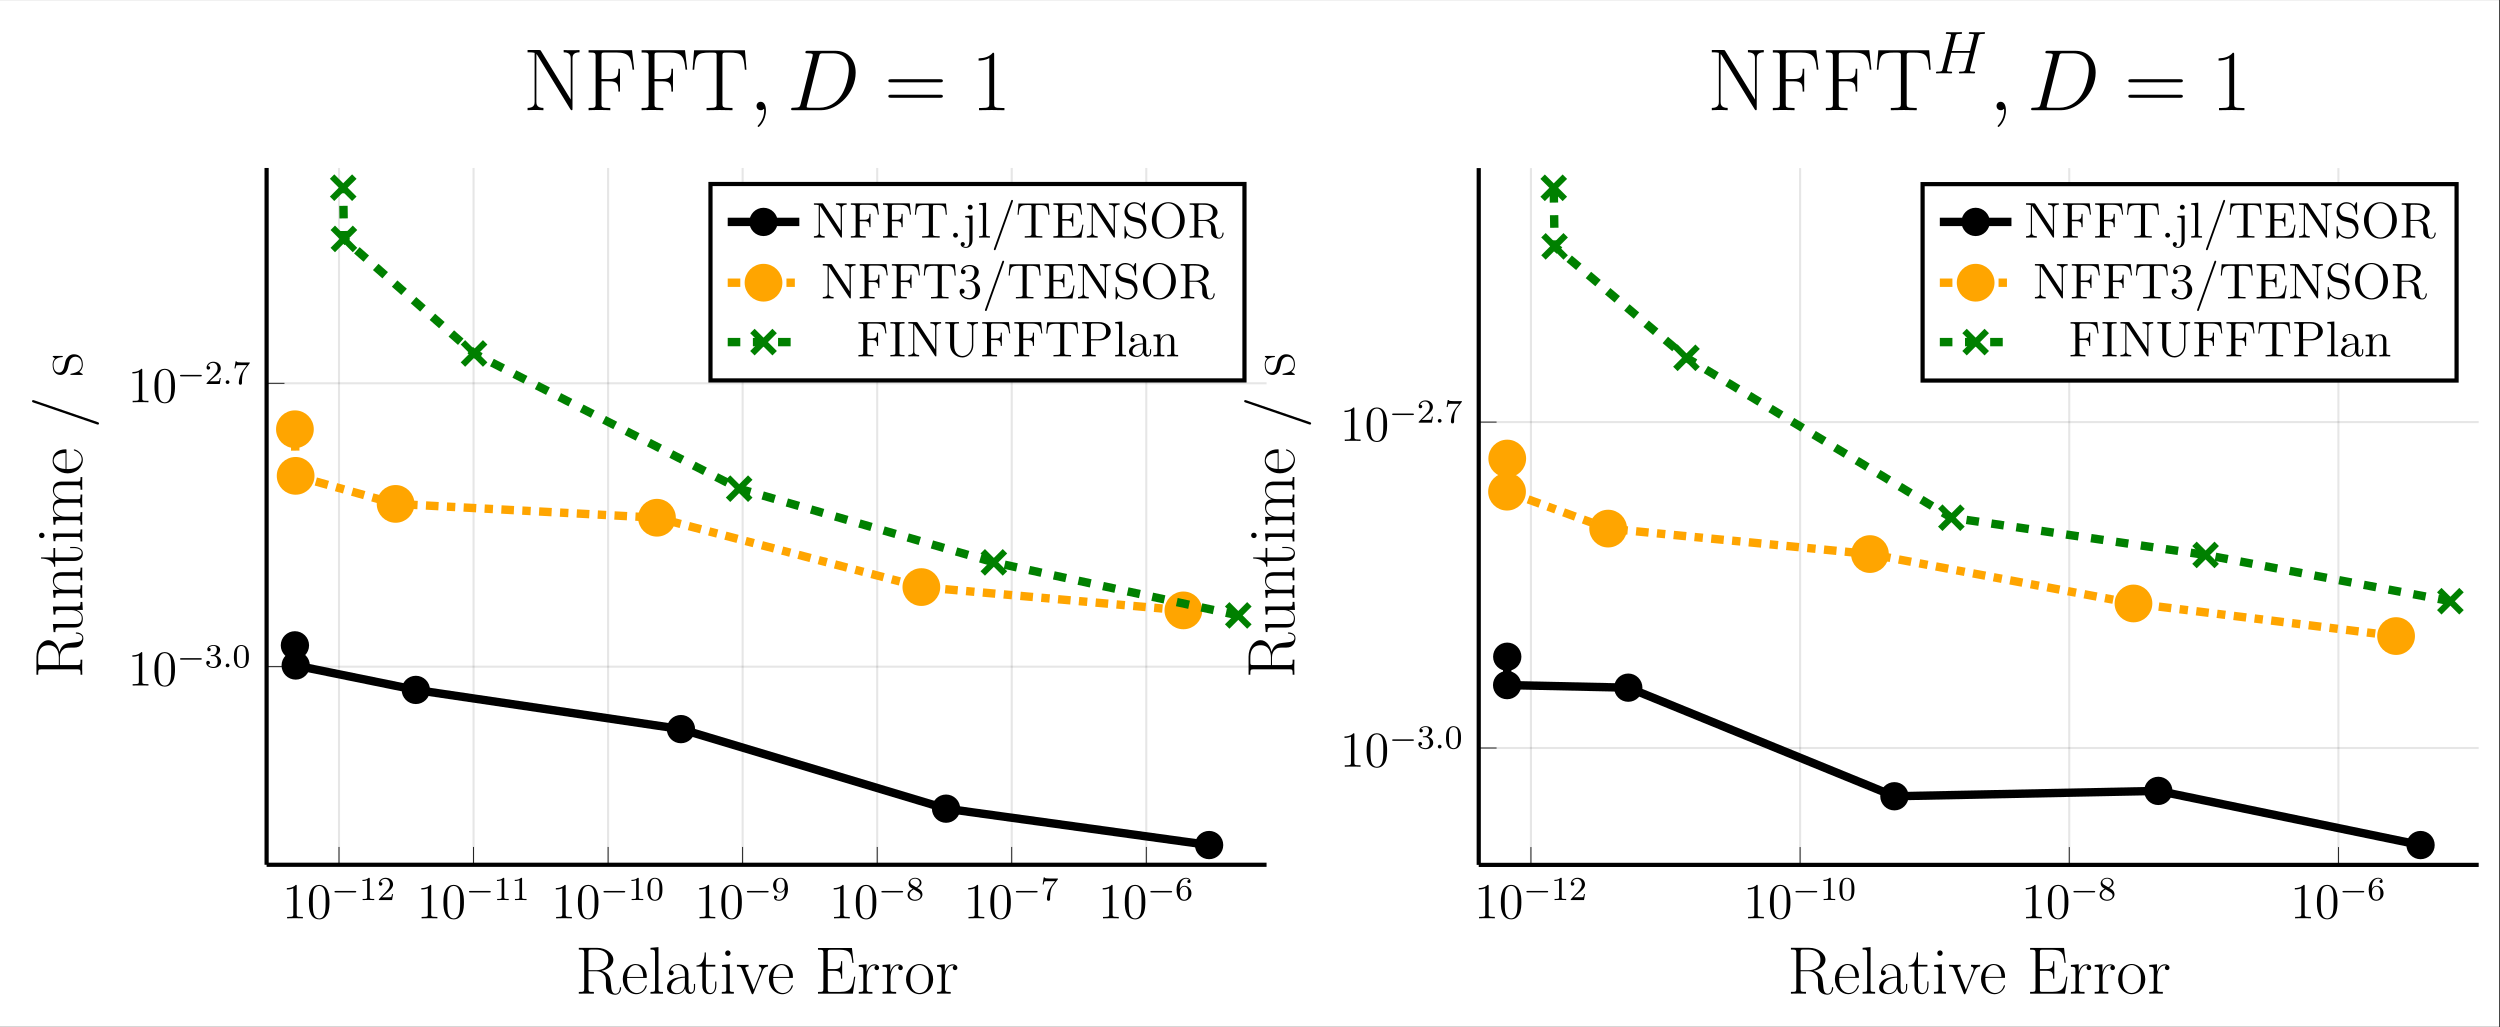 <?xml version="1.0" encoding="UTF-8"?>
<svg xmlns="http://www.w3.org/2000/svg" xmlns:xlink="http://www.w3.org/1999/xlink" width="593.788pt" height="243.952pt" viewBox="0 0 593.788 243.952" version="1.2">
<rect x="0" y="0" width="593.788" height="243.952" fill="#333333" stroke="none"/>
<defs>
<g>
<symbol overflow="visible" id="glyph-1644184903413268-0-0">
<path style="stroke:none;" d=""/>
</symbol>
<symbol overflow="visible" id="glyph-1644184903413268-0-1">
<path style="stroke:none;" d="M 3.438 -7.656 C 3.438 -7.938 3.438 -7.953 3.203 -7.953 C 2.922 -7.625 2.312 -7.188 1.094 -7.188 L 1.094 -6.844 C 1.359 -6.844 1.953 -6.844 2.625 -7.141 L 2.625 -0.922 C 2.625 -0.484 2.578 -0.344 1.531 -0.344 L 1.156 -0.344 L 1.156 0 C 1.484 -0.031 2.641 -0.031 3.031 -0.031 C 3.438 -0.031 4.578 -0.031 4.906 0 L 4.906 -0.344 L 4.531 -0.344 C 3.484 -0.344 3.438 -0.484 3.438 -0.922 Z M 3.438 -7.656 "/>
</symbol>
<symbol overflow="visible" id="glyph-1644184903413268-0-2">
<path style="stroke:none;" d="M 5.359 -3.828 C 5.359 -4.812 5.297 -5.781 4.859 -6.688 C 4.375 -7.688 3.516 -7.953 2.922 -7.953 C 2.234 -7.953 1.391 -7.609 0.938 -6.609 C 0.609 -5.859 0.484 -5.109 0.484 -3.828 C 0.484 -2.672 0.578 -1.797 1 -0.938 C 1.469 -0.031 2.297 0.25 2.922 0.25 C 3.953 0.25 4.547 -0.375 4.906 -1.062 C 5.328 -1.953 5.359 -3.125 5.359 -3.828 Z M 2.922 0.016 C 2.531 0.016 1.75 -0.203 1.531 -1.5 C 1.406 -2.219 1.406 -3.125 1.406 -3.969 C 1.406 -4.953 1.406 -5.828 1.594 -6.531 C 1.797 -7.344 2.406 -7.703 2.922 -7.703 C 3.375 -7.703 4.062 -7.438 4.297 -6.406 C 4.453 -5.719 4.453 -4.781 4.453 -3.969 C 4.453 -3.172 4.453 -2.266 4.312 -1.531 C 4.094 -0.219 3.328 0.016 2.922 0.016 Z M 2.922 0.016 "/>
</symbol>
<symbol overflow="visible" id="glyph-1644184903413268-1-0">
<path style="stroke:none;" d=""/>
</symbol>
<symbol overflow="visible" id="glyph-1644184903413268-1-1">
<path style="stroke:none;" d="M 5.562 -1.812 C 5.703 -1.812 5.875 -1.812 5.875 -1.984 C 5.875 -2.172 5.703 -2.172 5.562 -2.172 L 1 -2.172 C 0.875 -2.172 0.703 -2.172 0.703 -1.984 C 0.703 -1.812 0.875 -1.812 1 -1.812 Z M 5.562 -1.812 "/>
</symbol>
<symbol overflow="visible" id="glyph-1644184903413268-2-0">
<path style="stroke:none;" d=""/>
</symbol>
<symbol overflow="visible" id="glyph-1644184903413268-2-1">
<path style="stroke:none;" d="M 2.5 -5.078 C 2.5 -5.297 2.484 -5.297 2.266 -5.297 C 1.938 -4.984 1.516 -4.797 0.766 -4.797 L 0.766 -4.531 C 0.984 -4.531 1.406 -4.531 1.875 -4.734 L 1.875 -0.656 C 1.875 -0.359 1.844 -0.266 1.094 -0.266 L 0.812 -0.266 L 0.812 0 C 1.141 -0.031 1.828 -0.031 2.188 -0.031 C 2.547 -0.031 3.234 -0.031 3.562 0 L 3.562 -0.266 L 3.281 -0.266 C 2.531 -0.266 2.5 -0.359 2.5 -0.656 Z M 2.5 -5.078 "/>
</symbol>
<symbol overflow="visible" id="glyph-1644184903413268-2-2">
<path style="stroke:none;" d="M 2.25 -1.625 C 2.375 -1.75 2.703 -2.016 2.844 -2.125 C 3.328 -2.578 3.797 -3.016 3.797 -3.734 C 3.797 -4.688 3 -5.297 2.016 -5.297 C 1.047 -5.297 0.422 -4.578 0.422 -3.859 C 0.422 -3.469 0.734 -3.422 0.844 -3.422 C 1.016 -3.422 1.266 -3.531 1.266 -3.844 C 1.266 -4.25 0.859 -4.25 0.766 -4.25 C 1 -4.844 1.531 -5.031 1.922 -5.031 C 2.656 -5.031 3.047 -4.406 3.047 -3.734 C 3.047 -2.906 2.469 -2.297 1.516 -1.344 L 0.516 -0.297 C 0.422 -0.219 0.422 -0.203 0.422 0 L 3.562 0 L 3.797 -1.422 L 3.547 -1.422 C 3.531 -1.266 3.469 -0.875 3.375 -0.719 C 3.328 -0.656 2.719 -0.656 2.594 -0.656 L 1.172 -0.656 Z M 2.25 -1.625 "/>
</symbol>
<symbol overflow="visible" id="glyph-1644184903413268-2-3">
<path style="stroke:none;" d="M 3.891 -2.547 C 3.891 -3.391 3.812 -3.906 3.547 -4.422 C 3.203 -5.125 2.547 -5.297 2.109 -5.297 C 1.109 -5.297 0.734 -4.547 0.625 -4.328 C 0.344 -3.75 0.328 -2.953 0.328 -2.547 C 0.328 -2.016 0.344 -1.219 0.734 -0.578 C 1.094 0.016 1.688 0.172 2.109 0.172 C 2.5 0.172 3.172 0.047 3.578 -0.734 C 3.875 -1.312 3.891 -2.031 3.891 -2.547 Z M 2.109 -0.062 C 1.844 -0.062 1.297 -0.188 1.125 -1.016 C 1.031 -1.469 1.031 -2.219 1.031 -2.641 C 1.031 -3.188 1.031 -3.75 1.125 -4.188 C 1.297 -5 1.906 -5.078 2.109 -5.078 C 2.375 -5.078 2.938 -4.938 3.094 -4.219 C 3.188 -3.781 3.188 -3.172 3.188 -2.641 C 3.188 -2.172 3.188 -1.453 3.094 -1 C 2.922 -0.172 2.375 -0.062 2.109 -0.062 Z M 2.109 -0.062 "/>
</symbol>
<symbol overflow="visible" id="glyph-1644184903413268-2-4">
<path style="stroke:none;" d="M 3.125 -2.344 C 3.125 -0.406 2.203 -0.078 1.734 -0.078 C 1.562 -0.078 1.156 -0.094 0.938 -0.344 C 1.297 -0.375 1.312 -0.641 1.312 -0.719 C 1.312 -0.953 1.125 -1.094 0.938 -1.094 C 0.797 -1.094 0.562 -1 0.562 -0.703 C 0.562 -0.156 1.016 0.172 1.75 0.172 C 2.844 0.172 3.875 -0.922 3.875 -2.625 C 3.875 -4.688 2.953 -5.297 2.141 -5.297 C 1.188 -5.297 0.344 -4.562 0.344 -3.516 C 0.344 -2.5 1.125 -1.75 2.031 -1.75 C 2.594 -1.75 2.938 -2.109 3.125 -2.516 Z M 2.062 -1.969 C 1.688 -1.969 1.453 -2.141 1.281 -2.438 C 1.094 -2.719 1.094 -3.109 1.094 -3.516 C 1.094 -3.984 1.094 -4.312 1.312 -4.641 C 1.516 -4.938 1.766 -5.094 2.141 -5.094 C 2.672 -5.094 2.906 -4.562 2.938 -4.531 C 3.094 -4.141 3.109 -3.516 3.109 -3.359 C 3.109 -2.719 2.766 -1.969 2.062 -1.969 Z M 2.062 -1.969 "/>
</symbol>
<symbol overflow="visible" id="glyph-1644184903413268-2-5">
<path style="stroke:none;" d="M 2.641 -2.875 C 3.094 -3.094 3.641 -3.484 3.641 -4.109 C 3.641 -4.875 2.859 -5.297 2.125 -5.297 C 1.281 -5.297 0.594 -4.719 0.594 -3.969 C 0.594 -3.672 0.688 -3.406 0.891 -3.172 C 1.031 -3 1.062 -2.984 1.547 -2.672 C 0.562 -2.234 0.344 -1.656 0.344 -1.219 C 0.344 -0.328 1.234 0.172 2.109 0.172 C 3.078 0.172 3.875 -0.5 3.875 -1.344 C 3.875 -1.844 3.609 -2.172 3.469 -2.312 C 3.344 -2.438 3.328 -2.453 2.641 -2.875 Z M 1.406 -3.625 C 1.172 -3.766 0.984 -4 0.984 -4.266 C 0.984 -4.766 1.531 -5.094 2.109 -5.094 C 2.719 -5.094 3.234 -4.672 3.234 -4.109 C 3.234 -3.656 2.875 -3.266 2.406 -3.031 Z M 1.797 -2.531 C 1.828 -2.516 2.734 -1.953 2.875 -1.875 C 3 -1.797 3.422 -1.547 3.422 -1.062 C 3.422 -0.453 2.766 -0.078 2.125 -0.078 C 1.406 -0.078 0.812 -0.562 0.812 -1.219 C 0.812 -1.812 1.25 -2.281 1.797 -2.531 Z M 1.797 -2.531 "/>
</symbol>
<symbol overflow="visible" id="glyph-1644184903413268-2-6">
<path style="stroke:none;" d="M 4.031 -4.859 C 4.109 -4.938 4.109 -4.953 4.109 -5.125 L 2.078 -5.125 C 1.875 -5.125 1.641 -5.141 1.438 -5.156 C 1.016 -5.188 1.016 -5.266 0.984 -5.391 L 0.734 -5.391 L 0.469 -3.703 L 0.719 -3.703 C 0.734 -3.828 0.828 -4.375 0.938 -4.438 C 1.016 -4.484 1.625 -4.484 1.734 -4.484 L 3.422 -4.484 L 2.609 -3.375 C 1.703 -2.172 1.5 -0.906 1.5 -0.281 C 1.5 -0.203 1.5 0.172 1.875 0.172 C 2.25 0.172 2.25 -0.188 2.25 -0.281 L 2.25 -0.672 C 2.25 -1.812 2.453 -2.75 2.844 -3.281 Z M 4.031 -4.859 "/>
</symbol>
<symbol overflow="visible" id="glyph-1644184903413268-2-7">
<path style="stroke:none;" d="M 1.094 -2.641 C 1.094 -3.297 1.156 -3.875 1.438 -4.359 C 1.688 -4.766 2.094 -5.094 2.594 -5.094 C 2.75 -5.094 3.109 -5.062 3.297 -4.797 C 2.938 -4.766 2.906 -4.5 2.906 -4.422 C 2.906 -4.172 3.094 -4.047 3.281 -4.047 C 3.422 -4.047 3.656 -4.125 3.656 -4.438 C 3.656 -4.906 3.297 -5.297 2.578 -5.297 C 1.469 -5.297 0.344 -4.25 0.344 -2.531 C 0.344 -0.359 1.359 0.172 2.125 0.172 C 2.516 0.172 2.922 0.062 3.281 -0.281 C 3.609 -0.594 3.875 -0.922 3.875 -1.625 C 3.875 -2.656 3.078 -3.391 2.203 -3.391 C 1.625 -3.391 1.281 -3.031 1.094 -2.641 Z M 2.125 -0.078 C 1.703 -0.078 1.438 -0.359 1.328 -0.594 C 1.141 -0.953 1.125 -1.484 1.125 -1.797 C 1.125 -2.578 1.547 -3.172 2.172 -3.172 C 2.562 -3.172 2.812 -2.969 2.953 -2.688 C 3.125 -2.391 3.125 -2.031 3.125 -1.625 C 3.125 -1.219 3.125 -0.875 2.969 -0.578 C 2.75 -0.219 2.484 -0.078 2.125 -0.078 Z M 2.125 -0.078 "/>
</symbol>
<symbol overflow="visible" id="glyph-1644184903413268-2-8">
<path style="stroke:none;" d="M 2.016 -2.656 C 2.641 -2.656 3.047 -2.203 3.047 -1.359 C 3.047 -0.359 2.484 -0.078 2.062 -0.078 C 1.625 -0.078 1.016 -0.234 0.734 -0.656 C 1.031 -0.656 1.234 -0.844 1.234 -1.094 C 1.234 -1.359 1.047 -1.531 0.781 -1.531 C 0.578 -1.531 0.344 -1.406 0.344 -1.078 C 0.344 -0.328 1.156 0.172 2.078 0.172 C 3.125 0.172 3.875 -0.562 3.875 -1.359 C 3.875 -2.031 3.344 -2.625 2.531 -2.812 C 3.156 -3.031 3.641 -3.562 3.641 -4.203 C 3.641 -4.844 2.922 -5.297 2.094 -5.297 C 1.234 -5.297 0.594 -4.844 0.594 -4.234 C 0.594 -3.938 0.781 -3.812 1 -3.812 C 1.25 -3.812 1.406 -3.984 1.406 -4.219 C 1.406 -4.516 1.141 -4.625 0.969 -4.625 C 1.312 -5.062 1.922 -5.094 2.062 -5.094 C 2.266 -5.094 2.875 -5.031 2.875 -4.203 C 2.875 -3.656 2.641 -3.312 2.531 -3.188 C 2.297 -2.938 2.109 -2.922 1.625 -2.891 C 1.469 -2.891 1.406 -2.875 1.406 -2.766 C 1.406 -2.656 1.484 -2.656 1.625 -2.656 Z M 2.016 -2.656 "/>
</symbol>
<symbol overflow="visible" id="glyph-1644184903413268-3-0">
<path style="stroke:none;" d=""/>
</symbol>
<symbol overflow="visible" id="glyph-1644184903413268-3-1">
<path style="stroke:none;" d="M 1.625 -0.438 C 1.625 -0.703 1.391 -0.891 1.172 -0.891 C 0.922 -0.891 0.734 -0.672 0.734 -0.453 C 0.734 -0.172 0.953 0 1.172 0 C 1.422 0 1.625 -0.203 1.625 -0.438 Z M 1.625 -0.438 "/>
</symbol>
<symbol overflow="visible" id="glyph-1644184903413268-4-0">
<path style="stroke:none;" d=""/>
</symbol>
<symbol overflow="visible" id="glyph-1644184903413268-4-1">
<path style="stroke:none;" d="M 10.875 -1.344 C 10.875 -1.438 10.875 -1.547 10.719 -1.547 C 10.594 -1.547 10.578 -1.453 10.578 -1.391 C 10.5 -0.344 10.047 0 9.547 0 C 8.672 0 8.578 -1 8.484 -1.969 C 8.438 -2.312 8.406 -2.547 8.375 -2.906 C 8.266 -3.703 8.141 -4.859 6.25 -5.438 C 7.766 -5.734 9.031 -6.75 9.031 -8.031 C 9.031 -9.531 7.344 -10.891 5.109 -10.891 L 0.828 -10.891 L 0.828 -10.469 C 1.922 -10.469 2.109 -10.469 2.109 -9.75 L 2.109 -1.125 C 2.109 -0.422 1.922 -0.422 0.828 -0.422 L 0.828 0 C 1.297 -0.031 2.125 -0.031 2.609 -0.031 C 3.109 -0.031 3.938 -0.031 4.406 0 L 4.406 -0.422 C 3.297 -0.422 3.125 -0.422 3.125 -1.125 L 3.125 -5.328 L 4.984 -5.328 C 5.891 -5.328 6.406 -4.953 6.625 -4.75 C 7.266 -4.125 7.266 -3.703 7.266 -2.609 C 7.266 -1.547 7.266 -1 7.75 -0.469 C 8.344 0.188 9.172 0.25 9.516 0.25 C 10.688 0.25 10.875 -1.062 10.875 -1.344 Z M 7.828 -8.031 C 7.828 -5.984 6.141 -5.578 4.938 -5.578 L 3.125 -5.578 L 3.125 -9.844 C 3.125 -10.391 3.156 -10.469 3.797 -10.469 L 4.953 -10.469 C 6.281 -10.469 7.828 -10.016 7.828 -8.031 Z M 7.828 -8.031 "/>
</symbol>
<symbol overflow="visible" id="glyph-1644184903413268-4-2">
<path style="stroke:none;" d="M 6.141 -4 C 6.141 -5.625 5.281 -7.047 3.453 -7.047 C 1.766 -7.047 0.438 -5.438 0.438 -3.469 C 0.438 -1.406 1.938 0.125 3.641 0.125 C 5.422 0.125 6.125 -1.562 6.125 -1.891 C 6.125 -2.016 6 -2.016 6 -2.016 C 5.875 -2.016 5.859 -1.969 5.797 -1.781 C 5.453 -0.703 4.578 -0.156 3.75 -0.156 C 3.062 -0.156 2.375 -0.547 1.938 -1.25 C 1.453 -2.062 1.453 -3 1.453 -3.75 L 6.078 -3.75 C 6.141 -3.812 6.141 -3.844 6.141 -4 Z M 5.281 -3.984 L 1.469 -3.984 C 1.578 -6.281 2.812 -6.797 3.438 -6.797 C 4.531 -6.797 5.266 -5.766 5.281 -3.984 Z M 5.281 -3.984 "/>
</symbol>
<symbol overflow="visible" id="glyph-1644184903413268-4-3">
<path style="stroke:none;" d="M 3.516 0 L 3.516 -0.422 C 2.5 -0.422 2.438 -0.484 2.438 -1.094 L 2.438 -11.062 L 0.547 -10.891 L 0.547 -10.469 C 1.484 -10.469 1.625 -10.375 1.625 -9.609 L 1.625 -1.094 C 1.625 -0.5 1.562 -0.422 0.547 -0.422 L 0.547 0 C 0.922 -0.031 1.625 -0.031 2.031 -0.031 C 2.438 -0.031 3.141 -0.031 3.516 0 Z M 3.516 0 "/>
</symbol>
<symbol overflow="visible" id="glyph-1644184903413268-4-4">
<path style="stroke:none;" d="M 7.156 -1.422 L 7.156 -2.312 L 6.875 -2.312 L 6.875 -1.406 C 6.875 -0.438 6.438 -0.297 6.234 -0.297 C 5.578 -0.297 5.578 -1.125 5.578 -1.828 L 5.578 -4.125 C 5.578 -5.188 5.578 -5.734 4.906 -6.359 C 4.312 -6.891 3.641 -7.047 3.094 -7.047 C 1.828 -7.047 0.922 -6.062 0.922 -5 C 0.922 -4.422 1.406 -4.391 1.5 -4.391 C 1.703 -4.391 2.078 -4.516 2.078 -4.953 C 2.078 -5.359 1.766 -5.531 1.5 -5.531 C 1.438 -5.531 1.359 -5.516 1.312 -5.5 C 1.641 -6.5 2.5 -6.797 3.062 -6.797 C 3.859 -6.797 4.734 -6.094 4.734 -4.75 L 4.734 -4.047 C 3.797 -4.016 2.656 -3.891 1.766 -3.406 C 0.766 -2.859 0.484 -2.062 0.484 -1.453 C 0.484 -0.219 1.906 0.125 2.75 0.125 C 3.641 0.125 4.453 -0.359 4.797 -1.281 C 4.828 -0.578 5.281 0.062 5.984 0.062 C 6.312 0.062 7.156 -0.156 7.156 -1.422 Z M 4.734 -2.219 C 4.734 -0.828 3.75 -0.125 2.875 -0.125 C 2.078 -0.125 1.453 -0.719 1.453 -1.453 C 1.453 -1.922 1.656 -2.766 2.578 -3.281 C 3.344 -3.719 4.219 -3.781 4.734 -3.812 Z M 4.734 -2.219 "/>
</symbol>
<symbol overflow="visible" id="glyph-1644184903413268-4-5">
<path style="stroke:none;" d="M 4.891 -1.969 L 4.891 -2.891 L 4.609 -2.891 L 4.609 -2 C 4.609 -0.891 4.172 -0.156 3.5 -0.156 C 3.047 -0.156 2.406 -0.484 2.406 -1.922 L 2.406 -6.438 L 4.641 -6.438 L 4.641 -6.859 L 2.406 -6.859 L 2.406 -9.797 L 2.125 -9.797 C 2.094 -8.156 1.531 -6.719 0.172 -6.688 L 0.172 -6.438 L 1.562 -6.438 L 1.562 -1.953 C 1.562 -1.656 1.562 0.125 3.406 0.125 C 4.344 0.125 4.891 -0.797 4.891 -1.969 Z M 4.891 -1.969 "/>
</symbol>
<symbol overflow="visible" id="glyph-1644184903413268-4-6">
<path style="stroke:none;" d="M 3.406 0 L 3.406 -0.422 C 2.469 -0.422 2.438 -0.516 2.438 -1.078 L 2.438 -6.984 L 0.609 -6.812 L 0.609 -6.391 C 1.5 -6.391 1.625 -6.297 1.625 -5.531 L 1.625 -1.094 C 1.625 -0.5 1.562 -0.422 0.547 -0.422 L 0.547 0 C 0.922 -0.031 1.609 -0.031 2.016 -0.031 C 2.391 -0.031 3.047 -0.031 3.406 0 Z M 2.625 -9.625 C 2.625 -10.016 2.328 -10.281 2 -10.281 C 1.609 -10.281 1.344 -9.984 1.344 -9.625 C 1.344 -9.25 1.641 -8.969 1.969 -8.969 C 2.359 -8.969 2.625 -9.281 2.625 -9.625 Z M 2.625 -9.625 "/>
</symbol>
<symbol overflow="visible" id="glyph-1644184903413268-4-7">
<path style="stroke:none;" d="M 7.547 -6.438 L 7.547 -6.859 L 6.547 -6.828 C 6.219 -6.828 5.688 -6.828 5.375 -6.859 L 5.375 -6.438 C 5.766 -6.406 6 -6.219 6 -5.797 C 6 -5.656 6 -5.625 5.891 -5.406 L 4.141 -0.969 L 2.25 -5.75 C 2.156 -5.953 2.156 -6 2.156 -6.062 C 2.156 -6.438 2.672 -6.438 2.922 -6.438 L 2.922 -6.859 C 2.531 -6.828 1.828 -6.828 1.438 -6.828 C 1 -6.828 0.516 -6.828 0.156 -6.859 L 0.156 -6.438 C 0.766 -6.438 1.094 -6.438 1.297 -5.938 L 3.609 -0.141 C 3.703 0.094 3.719 0.125 3.859 0.125 C 4 0.125 4.016 0.094 4.109 -0.141 L 6.234 -5.422 C 6.375 -5.766 6.625 -6.406 7.547 -6.438 Z M 7.547 -6.438 "/>
</symbol>
<symbol overflow="visible" id="glyph-1644184903413268-4-8">
<path style="stroke:none;" d="M 9.672 -4.031 L 9.391 -4.031 C 9.031 -1.688 8.828 -0.422 6.031 -0.422 L 3.812 -0.422 C 3.172 -0.422 3.141 -0.5 3.141 -1.031 L 3.141 -5.438 L 4.641 -5.438 C 6.141 -5.438 6.281 -4.891 6.281 -3.562 L 6.562 -3.562 L 6.562 -7.719 L 6.281 -7.719 C 6.281 -6.391 6.141 -5.844 4.641 -5.844 L 3.141 -5.844 L 3.141 -9.812 C 3.141 -10.359 3.172 -10.438 3.812 -10.438 L 6 -10.438 C 8.469 -10.438 8.75 -9.453 8.969 -7.328 L 9.266 -7.328 L 8.875 -10.859 L 0.812 -10.859 L 0.812 -10.438 C 1.906 -10.438 2.094 -10.438 2.094 -9.719 L 2.094 -1.125 C 2.094 -0.422 1.906 -0.422 0.812 -0.422 L 0.812 0 L 9.094 0 Z M 9.672 -4.031 "/>
</symbol>
<symbol overflow="visible" id="glyph-1644184903413268-4-9">
<path style="stroke:none;" d="M 5.312 -6.156 C 5.312 -6.656 4.797 -6.984 4.25 -6.984 C 3.047 -6.984 2.516 -5.797 2.359 -5.25 L 2.344 -5.25 L 2.344 -6.984 L 0.5 -6.812 L 0.5 -6.391 C 1.438 -6.391 1.578 -6.297 1.578 -5.531 L 1.578 -1.094 C 1.578 -0.5 1.516 -0.422 0.5 -0.422 L 0.5 0 C 0.875 -0.031 1.609 -0.031 2.031 -0.031 C 2.484 -0.031 3.297 -0.031 3.734 0 L 3.734 -0.422 C 2.578 -0.422 2.391 -0.422 2.391 -1.125 L 2.391 -3.766 C 2.391 -5.297 3.047 -6.719 4.234 -6.719 C 4.344 -6.719 4.469 -6.703 4.578 -6.656 C 4.578 -6.656 4.219 -6.547 4.219 -6.141 C 4.219 -5.75 4.531 -5.594 4.766 -5.594 C 4.953 -5.594 5.312 -5.703 5.312 -6.156 Z M 5.312 -6.156 "/>
</symbol>
<symbol overflow="visible" id="glyph-1644184903413268-4-10">
<path style="stroke:none;" d="M 6.875 -3.406 C 6.875 -5.453 5.391 -7.047 3.656 -7.047 C 1.906 -7.047 0.438 -5.453 0.438 -3.406 C 0.438 -1.406 1.906 0.125 3.656 0.125 C 5.391 0.125 6.875 -1.406 6.875 -3.406 Z M 5.844 -3.531 C 5.844 -2.922 5.812 -1.953 5.391 -1.203 C 4.938 -0.469 4.25 -0.156 3.656 -0.156 C 2.906 -0.156 2.266 -0.609 1.891 -1.234 C 1.5 -1.938 1.453 -2.844 1.453 -3.531 C 1.453 -4.203 1.484 -5.031 1.891 -5.75 C 2.219 -6.281 2.844 -6.797 3.656 -6.797 C 4.359 -6.797 4.969 -6.391 5.359 -5.828 C 5.844 -5.078 5.844 -4.031 5.844 -3.531 Z M 5.844 -3.531 "/>
</symbol>
<symbol overflow="visible" id="glyph-1644184903413268-5-0">
<path style="stroke:none;" d=""/>
</symbol>
<symbol overflow="visible" id="glyph-1644184903413268-5-1">
<path style="stroke:none;" d="M -1.344 -10.875 C -1.438 -10.875 -1.547 -10.875 -1.547 -10.719 C -1.547 -10.594 -1.453 -10.578 -1.391 -10.578 C -0.344 -10.5 0 -10.047 0 -9.547 C 0 -8.672 -1 -8.578 -1.969 -8.484 C -2.312 -8.438 -2.547 -8.406 -2.906 -8.375 C -3.703 -8.266 -4.859 -8.141 -5.438 -6.25 C -5.734 -7.766 -6.75 -9.031 -8.031 -9.031 C -9.531 -9.031 -10.891 -7.344 -10.891 -5.109 L -10.891 -0.828 L -10.469 -0.828 C -10.469 -1.922 -10.469 -2.109 -9.75 -2.109 L -1.125 -2.109 C -0.422 -2.109 -0.422 -1.922 -0.422 -0.828 L 0 -0.828 C -0.031 -1.297 -0.031 -2.125 -0.031 -2.609 C -0.031 -3.109 -0.031 -3.938 0 -4.406 L -0.422 -4.406 C -0.422 -3.297 -0.422 -3.125 -1.125 -3.125 L -5.328 -3.125 L -5.328 -4.984 C -5.328 -5.891 -4.953 -6.406 -4.75 -6.625 C -4.125 -7.266 -3.703 -7.266 -2.609 -7.266 C -1.547 -7.266 -1 -7.266 -0.469 -7.75 C 0.188 -8.344 0.25 -9.172 0.25 -9.516 C 0.25 -10.688 -1.062 -10.875 -1.344 -10.875 Z M -8.031 -7.828 C -5.984 -7.828 -5.578 -6.141 -5.578 -4.938 L -5.578 -3.125 L -9.844 -3.125 C -10.391 -3.125 -10.469 -3.156 -10.469 -3.797 L -10.469 -4.953 C -10.469 -6.281 -10.016 -7.828 -8.031 -7.828 Z M -8.031 -7.828 "/>
</symbol>
<symbol overflow="visible" id="glyph-1644184903413268-5-2">
<path style="stroke:none;" d="M 0 -7.703 L -0.422 -7.703 C -0.422 -6.75 -0.516 -6.609 -1.281 -6.609 L -6.984 -6.609 L -6.812 -4.688 L -6.391 -4.688 C -6.391 -5.625 -6.297 -5.766 -5.531 -5.766 L -2.625 -5.766 C -1.297 -5.766 -0.125 -5.047 -0.125 -3.875 C -0.125 -2.562 -0.906 -2.453 -1.734 -2.453 L -6.984 -2.453 L -6.812 -0.531 L -6.391 -0.531 C -6.391 -1.156 -6.391 -1.594 -5.75 -1.609 L -2.688 -1.609 C -1.625 -1.609 -0.938 -1.609 -0.5 -2.031 C -0.281 -2.234 0.125 -2.625 0.125 -3.781 C 0.125 -5.125 -1.016 -5.656 -1.359 -5.781 L -1.359 -5.797 L 0.125 -5.797 Z M 0 -7.703 "/>
</symbol>
<symbol overflow="visible" id="glyph-1644184903413268-5-3">
<path style="stroke:none;" d="M 0 -7.703 L -0.422 -7.703 C -0.422 -6.672 -0.484 -6.609 -1.094 -6.609 L -4.844 -6.609 C -5.656 -6.609 -6.984 -6.453 -6.984 -4.578 C -6.984 -3.312 -6.016 -2.656 -5.375 -2.422 L -5.375 -2.406 L -6.984 -2.406 L -6.812 -0.531 L -6.391 -0.531 C -6.391 -1.469 -6.297 -1.609 -5.531 -1.609 L -1.094 -1.609 C -0.5 -1.609 -0.422 -1.547 -0.422 -0.531 L 0 -0.531 C -0.031 -0.906 -0.031 -1.609 -0.031 -2.031 C -0.031 -2.438 -0.031 -3.156 0 -3.531 L -0.422 -3.531 C -0.422 -2.516 -0.484 -2.453 -1.094 -2.453 L -4.156 -2.453 C -5.625 -2.453 -6.719 -3.344 -6.719 -4.469 C -6.719 -5.641 -5.672 -5.766 -4.906 -5.766 L -1.094 -5.766 C -0.5 -5.766 -0.422 -5.703 -0.422 -4.688 L 0 -4.688 C -0.031 -5.062 -0.031 -5.766 -0.031 -6.188 C -0.031 -6.594 -0.031 -7.312 0 -7.703 Z M 0 -7.703 "/>
</symbol>
<symbol overflow="visible" id="glyph-1644184903413268-5-4">
<path style="stroke:none;" d="M -1.969 -4.891 L -2.891 -4.891 L -2.891 -4.609 L -2 -4.609 C -0.891 -4.609 -0.156 -4.172 -0.156 -3.5 C -0.156 -3.047 -0.484 -2.406 -1.922 -2.406 L -6.438 -2.406 L -6.438 -4.641 L -6.859 -4.641 L -6.859 -2.406 L -9.797 -2.406 L -9.797 -2.125 C -8.156 -2.094 -6.719 -1.531 -6.688 -0.172 L -6.438 -0.172 L -6.438 -1.562 L -1.953 -1.562 C -1.656 -1.562 0.125 -1.562 0.125 -3.406 C 0.125 -4.344 -0.797 -4.891 -1.969 -4.891 Z M -1.969 -4.891 "/>
</symbol>
<symbol overflow="visible" id="glyph-1644184903413268-5-5">
<path style="stroke:none;" d="M 0 -3.406 L -0.422 -3.406 C -0.422 -2.469 -0.516 -2.438 -1.078 -2.438 L -6.984 -2.438 L -6.812 -0.609 L -6.391 -0.609 C -6.391 -1.5 -6.297 -1.625 -5.531 -1.625 L -1.094 -1.625 C -0.5 -1.625 -0.422 -1.562 -0.422 -0.547 L 0 -0.547 C -0.031 -0.922 -0.031 -1.609 -0.031 -2.016 C -0.031 -2.391 -0.031 -3.047 0 -3.406 Z M -9.625 -2.625 C -10.016 -2.625 -10.281 -2.328 -10.281 -2 C -10.281 -1.609 -9.984 -1.344 -9.625 -1.344 C -9.25 -1.344 -8.969 -1.641 -8.969 -1.969 C -8.969 -2.359 -9.281 -2.625 -9.625 -2.625 Z M -9.625 -2.625 "/>
</symbol>
<symbol overflow="visible" id="glyph-1644184903413268-5-6">
<path style="stroke:none;" d="M 0 -11.859 L -0.422 -11.859 C -0.422 -10.844 -0.484 -10.781 -1.094 -10.781 L -4.844 -10.781 C -5.641 -10.781 -6.984 -10.625 -6.984 -8.734 C -6.984 -7.656 -6.25 -6.906 -5.391 -6.609 L -5.391 -6.594 C -6.688 -6.406 -6.984 -5.469 -6.984 -4.578 C -6.984 -3.312 -6.016 -2.656 -5.375 -2.422 L -5.375 -2.406 L -6.984 -2.406 L -6.812 -0.531 L -6.391 -0.531 C -6.391 -1.469 -6.297 -1.609 -5.531 -1.609 L -1.094 -1.609 C -0.5 -1.609 -0.422 -1.547 -0.422 -0.531 L 0 -0.531 C -0.031 -0.906 -0.031 -1.609 -0.031 -2.031 C -0.031 -2.438 -0.031 -3.156 0 -3.531 L -0.422 -3.531 C -0.422 -2.516 -0.484 -2.453 -1.094 -2.453 L -4.156 -2.453 C -5.625 -2.453 -6.719 -3.344 -6.719 -4.469 C -6.719 -5.641 -5.672 -5.766 -4.906 -5.766 L -1.094 -5.766 C -0.5 -5.766 -0.422 -5.703 -0.422 -4.688 L 0 -4.688 C -0.031 -5.062 -0.031 -5.766 -0.031 -6.188 C -0.031 -6.594 -0.031 -7.312 0 -7.703 L -0.422 -7.703 C -0.422 -6.672 -0.484 -6.609 -1.094 -6.609 L -4.156 -6.609 C -5.625 -6.609 -6.719 -7.5 -6.719 -8.625 C -6.719 -9.797 -5.672 -9.922 -4.906 -9.922 L -1.094 -9.922 C -0.5 -9.922 -0.422 -9.859 -0.422 -8.844 L 0 -8.844 C -0.031 -9.234 -0.031 -9.922 -0.031 -10.344 C -0.031 -10.766 -0.031 -11.469 0 -11.859 Z M 0 -11.859 "/>
</symbol>
<symbol overflow="visible" id="glyph-1644184903413268-5-7">
<path style="stroke:none;" d="M -4 -6.141 C -5.625 -6.141 -7.047 -5.281 -7.047 -3.453 C -7.047 -1.766 -5.438 -0.438 -3.469 -0.438 C -1.406 -0.438 0.125 -1.938 0.125 -3.641 C 0.125 -5.422 -1.562 -6.125 -1.891 -6.125 C -2.016 -6.125 -2.016 -6 -2.016 -6 C -2.016 -5.875 -1.969 -5.859 -1.781 -5.797 C -0.703 -5.453 -0.156 -4.578 -0.156 -3.75 C -0.156 -3.062 -0.547 -2.375 -1.25 -1.938 C -2.062 -1.453 -3 -1.453 -3.75 -1.453 L -3.75 -6.078 C -3.812 -6.141 -3.844 -6.141 -4 -6.141 Z M -3.984 -5.281 L -3.984 -1.469 C -6.281 -1.578 -6.797 -2.812 -6.797 -3.438 C -6.797 -4.531 -5.766 -5.266 -3.984 -5.281 Z M -3.984 -5.281 "/>
</symbol>
<symbol overflow="visible" id="glyph-1644184903413268-5-8">
<path style="stroke:none;" d="M -11.656 -6.562 C -11.844 -6.562 -11.938 -6.422 -11.938 -6.297 C -11.938 -6.109 -11.812 -6.047 -11.625 -5.984 L 3.406 -0.812 C 3.625 -0.734 3.688 -0.734 3.688 -0.734 C 3.875 -0.734 3.969 -0.875 3.969 -1 C 3.969 -1.203 3.844 -1.266 3.656 -1.328 L -11.375 -6.484 C -11.594 -6.562 -11.656 -6.562 -11.656 -6.562 Z M -11.656 -6.562 "/>
</symbol>
<symbol overflow="visible" id="glyph-1644184903413268-5-9">
<path style="stroke:none;" d="M -1.969 -5.312 C -2.797 -5.312 -3.219 -4.875 -3.406 -4.672 C -3.906 -4.188 -4.016 -3.641 -4.141 -2.969 C -4.328 -2.094 -4.562 -0.969 -5.531 -0.969 C -5.938 -0.969 -6.828 -1.203 -6.828 -2.812 C -6.828 -4.516 -5.234 -4.609 -4.719 -4.641 C -4.641 -4.656 -4.625 -4.734 -4.625 -4.781 C -4.625 -4.922 -4.672 -4.922 -4.938 -4.922 L -6.719 -4.922 C -7.016 -4.922 -7.031 -4.906 -7.031 -4.812 C -7.031 -4.75 -7.016 -4.734 -6.781 -4.547 C -6.703 -4.5 -6.547 -4.344 -6.484 -4.297 C -7.031 -3.797 -7.047 -3.078 -7.047 -2.812 C -7.047 -1.031 -6.125 -0.406 -5.203 -0.406 C -3.766 -0.406 -3.422 -2.031 -3.328 -2.484 C -3.125 -3.484 -3.062 -3.844 -2.766 -4.172 C -2.578 -4.391 -2.234 -4.734 -1.656 -4.734 C -0.984 -4.734 -0.125 -4.344 -0.125 -2.891 C -0.125 -1.5 -1.172 -1 -2.578 -0.719 C -2.812 -0.672 -2.828 -0.672 -2.828 -0.547 C -2.828 -0.422 -2.812 -0.406 -2.484 -0.406 L -0.188 -0.406 C 0.094 -0.406 0.109 -0.422 0.109 -0.516 C 0.109 -0.594 0.094 -0.609 -0.031 -0.688 L -0.719 -1.109 C -0.281 -1.438 0.125 -2 0.125 -2.891 C 0.125 -4.469 -0.734 -5.312 -1.969 -5.312 Z M -1.969 -5.312 "/>
</symbol>
<symbol overflow="visible" id="glyph-1644184903413268-6-0">
<path style="stroke:none;" d=""/>
</symbol>
<symbol overflow="visible" id="glyph-1644184903413268-6-1">
<path style="stroke:none;" d="M 13.406 -13.75 L 13.406 -14.297 C 12.938 -14.25 12.047 -14.25 11.531 -14.25 C 11 -14.25 10.125 -14.25 9.641 -14.297 L 9.641 -13.75 C 11.312 -13.75 11.312 -12.766 11.312 -12.234 L 11.312 -2.547 L 4.281 -14.031 C 4.141 -14.266 4.125 -14.297 3.719 -14.297 L 1.062 -14.297 L 1.062 -13.75 L 1.469 -13.75 C 2.297 -13.75 2.672 -13.641 2.734 -13.625 L 2.734 -2.047 C 2.734 -1.531 2.734 -0.547 1.062 -0.547 L 1.062 0 C 1.547 -0.047 2.422 -0.047 2.953 -0.047 C 3.469 -0.047 4.359 -0.047 4.828 0 L 4.828 -0.547 C 3.156 -0.547 3.156 -1.531 3.156 -2.047 L 3.156 -13.328 C 3.312 -13.203 3.312 -13.156 3.453 -12.953 L 11.219 -0.25 C 11.359 0 11.422 0 11.531 0 C 11.734 0 11.734 -0.062 11.734 -0.453 L 11.734 -12.234 C 11.734 -12.766 11.734 -13.75 13.406 -13.75 Z M 13.406 -13.75 "/>
</symbol>
<symbol overflow="visible" id="glyph-1644184903413268-6-2">
<path style="stroke:none;" d="M 11.891 -9.625 L 11.375 -14.25 L 1.062 -14.25 L 1.062 -13.703 C 2.516 -13.703 2.734 -13.703 2.734 -12.766 L 2.734 -1.484 C 2.734 -0.547 2.516 -0.547 1.062 -0.547 L 1.062 0 C 1.672 -0.047 2.844 -0.047 3.5 -0.047 C 4.359 -0.047 5.359 -0.047 6.219 0 L 6.219 -0.547 L 5.75 -0.547 C 4.156 -0.547 4.125 -0.75 4.125 -1.5 L 4.125 -6.859 L 6 -6.859 C 7.953 -6.859 8.141 -6.172 8.141 -4.422 L 8.516 -4.422 L 8.516 -9.859 L 8.141 -9.859 C 8.141 -8.094 7.953 -7.406 6 -7.406 L 4.125 -7.406 L 4.125 -12.891 C 4.125 -13.594 4.156 -13.703 5 -13.703 L 7.703 -13.703 C 10.859 -13.703 11.219 -12.406 11.5 -9.625 Z M 11.891 -9.625 "/>
</symbol>
<symbol overflow="visible" id="glyph-1644184903413268-6-3">
<path style="stroke:none;" d="M 13.375 -9.609 L 13.016 -14.234 L 0.938 -14.234 L 0.578 -9.609 L 0.969 -9.609 C 1.234 -13.078 1.531 -13.688 4.75 -13.688 C 5.125 -13.688 5.734 -13.688 5.906 -13.656 C 6.297 -13.594 6.297 -13.344 6.297 -12.859 L 6.297 -1.531 C 6.297 -0.781 6.234 -0.547 4.5 -0.547 L 3.906 -0.547 L 3.906 0 L 6.984 -0.047 L 10.062 0 L 10.062 -0.547 L 9.484 -0.547 C 7.734 -0.547 7.672 -0.781 7.672 -1.531 L 7.672 -12.859 C 7.672 -13.328 7.672 -13.578 8.062 -13.656 C 8.219 -13.688 8.828 -13.688 9.203 -13.688 C 12.406 -13.688 12.719 -13.078 13 -9.609 Z M 13.375 -9.609 "/>
</symbol>
<symbol overflow="visible" id="glyph-1644184903413268-7-0">
<path style="stroke:none;" d=""/>
</symbol>
<symbol overflow="visible" id="glyph-1644184903413268-7-1">
<path style="stroke:none;" d="M 4.031 0.078 C 4.031 -1.109 3.641 -2 2.781 -2 C 2.125 -2 1.797 -1.469 1.797 -1.016 C 1.797 -0.562 2.109 0 2.812 0 C 3.078 0 3.312 -0.078 3.484 -0.266 C 3.531 -0.312 3.547 -0.312 3.578 -0.312 C 3.609 -0.312 3.609 -0.016 3.609 0.078 C 3.609 0.766 3.484 2.109 2.297 3.453 C 2.062 3.703 2.062 3.734 2.062 3.781 C 2.062 3.891 2.172 3.984 2.266 3.984 C 2.438 3.984 4.031 2.453 4.031 0.078 Z M 4.031 0.078 "/>
</symbol>
<symbol overflow="visible" id="glyph-1644184903413268-7-2">
<path style="stroke:none;" d="M 3.25 -1.531 C 3.062 -0.812 3.016 -0.594 1.562 -0.594 C 1.172 -0.594 0.969 -0.594 0.969 -0.234 C 0.969 0 1.094 0 1.516 0 L 8.062 0 C 12.234 0 16.297 -4.312 16.297 -8.922 C 16.297 -11.891 14.516 -14.109 11.562 -14.109 L 4.938 -14.109 C 4.547 -14.109 4.359 -14.109 4.359 -13.719 C 4.359 -13.516 4.547 -13.516 4.859 -13.516 C 6.109 -13.516 6.109 -13.344 6.109 -13.109 C 6.109 -13.078 6.109 -12.953 6.031 -12.641 Z M 7.594 -12.703 C 7.781 -13.469 7.875 -13.516 8.672 -13.516 L 10.953 -13.516 C 12.891 -13.516 14.672 -12.453 14.672 -9.609 C 14.672 -8.578 14.25 -4.984 12.25 -2.703 C 11.672 -2.031 10.094 -0.594 7.719 -0.594 L 5.375 -0.594 C 5.078 -0.594 5.047 -0.594 4.922 -0.625 C 4.688 -0.641 4.672 -0.688 4.672 -0.844 C 4.672 -0.984 4.703 -1.109 4.75 -1.297 Z M 7.594 -12.703 "/>
</symbol>
<symbol overflow="visible" id="glyph-1644184903413268-8-0">
<path style="stroke:none;" d=""/>
</symbol>
<symbol overflow="visible" id="glyph-1644184903413268-8-1">
<path style="stroke:none;" d="M 13.281 -6.625 C 13.594 -6.625 13.906 -6.625 13.906 -6.984 C 13.906 -7.359 13.547 -7.359 13.203 -7.359 L 1.656 -7.359 C 1.297 -7.359 0.953 -7.359 0.953 -6.984 C 0.953 -6.625 1.266 -6.625 1.562 -6.625 Z M 13.203 -2.953 C 13.547 -2.953 13.906 -2.953 13.906 -3.328 C 13.906 -3.672 13.594 -3.672 13.281 -3.672 L 1.562 -3.672 C 1.266 -3.672 0.953 -3.672 0.953 -3.328 C 0.953 -2.953 1.297 -2.953 1.656 -2.953 Z M 13.203 -2.953 "/>
</symbol>
<symbol overflow="visible" id="glyph-1644184903413268-8-2">
<path style="stroke:none;" d="M 5.5 -13.203 C 5.5 -13.641 5.469 -13.656 5.188 -13.656 C 4.375 -12.688 3.156 -12.375 2 -12.328 C 1.938 -12.328 1.844 -12.328 1.812 -12.297 C 1.797 -12.25 1.797 -12.203 1.797 -11.781 C 2.438 -11.781 3.516 -11.891 4.344 -12.391 L 4.344 -1.516 C 4.344 -0.781 4.297 -0.531 2.516 -0.531 L 1.906 -0.531 L 1.906 0 C 2.891 -0.016 3.922 -0.047 4.922 -0.047 C 5.906 -0.047 6.938 -0.016 7.938 0 L 7.938 -0.531 L 7.312 -0.531 C 5.531 -0.531 5.5 -0.766 5.5 -1.516 Z M 5.5 -13.203 "/>
</symbol>
<symbol overflow="visible" id="glyph-1644184903413268-9-0">
<path style="stroke:none;" d=""/>
</symbol>
<symbol overflow="visible" id="glyph-1644184903413268-9-1">
<path style="stroke:none;" d="M 8.266 -7.812 L 8.266 -8.156 C 7.953 -8.141 7.328 -8.141 7 -8.141 C 6.656 -8.141 6.031 -8.141 5.719 -8.156 L 5.719 -7.812 C 6.844 -7.812 6.844 -7.25 6.844 -6.906 L 6.844 -1.688 L 2.703 -8 C 2.594 -8.156 2.578 -8.156 2.312 -8.156 L 0.484 -8.156 L 0.484 -7.812 C 1 -7.812 1.297 -7.812 1.625 -7.734 L 1.625 -1.25 C 1.625 -0.906 1.625 -0.344 0.484 -0.344 L 0.484 0 C 0.797 -0.031 1.438 -0.031 1.766 -0.031 C 2.109 -0.031 2.734 -0.031 3.047 0 L 3.047 -0.344 C 1.906 -0.344 1.906 -0.906 1.906 -1.25 L 1.906 -7.547 C 2.016 -7.453 2.016 -7.422 2.109 -7.281 L 6.781 -0.172 C 6.891 -0.016 6.906 0 7 0 C 7.094 0 7.125 -0.047 7.141 -0.078 L 7.141 -6.906 C 7.141 -7.25 7.141 -7.812 8.266 -7.812 Z M 8.266 -7.812 "/>
</symbol>
<symbol overflow="visible" id="glyph-1644184903413268-9-2">
<path style="stroke:none;" d="M 7.141 -5.469 L 6.828 -8.141 L 0.484 -8.141 L 0.484 -7.797 L 0.734 -7.797 C 1.594 -7.797 1.625 -7.672 1.625 -7.234 L 1.625 -0.906 C 1.625 -0.469 1.594 -0.344 0.734 -0.344 L 0.484 -0.344 L 0.484 0 C 0.781 -0.031 1.844 -0.031 2.203 -0.031 C 2.625 -0.031 3.672 -0.031 4.016 0 L 4.016 -0.344 L 3.656 -0.344 C 2.625 -0.344 2.594 -0.484 2.594 -0.922 L 2.594 -3.891 L 3.641 -3.891 C 4.766 -3.891 4.891 -3.5 4.891 -2.5 L 5.156 -2.5 L 5.156 -5.641 L 4.891 -5.641 C 4.891 -4.641 4.766 -4.25 3.641 -4.25 L 2.594 -4.25 L 2.594 -7.312 C 2.594 -7.703 2.625 -7.797 3.141 -7.797 L 4.641 -7.797 C 6.359 -7.797 6.703 -7.156 6.875 -5.469 Z M 7.141 -5.469 "/>
</symbol>
<symbol overflow="visible" id="glyph-1644184903413268-9-3">
<path style="stroke:none;" d="M 8.016 -5.438 L 7.812 -8.109 L 0.641 -8.109 L 0.422 -5.438 L 0.688 -5.438 C 0.844 -7.328 0.953 -7.75 2.844 -7.75 C 3.062 -7.75 3.391 -7.75 3.484 -7.734 C 3.734 -7.703 3.734 -7.547 3.734 -7.281 L 3.734 -0.922 C 3.734 -0.516 3.734 -0.344 2.562 -0.344 L 2.141 -0.344 L 2.141 0 C 2.516 -0.031 3.75 -0.031 4.219 -0.031 C 4.688 -0.031 5.922 -0.031 6.312 0 L 6.312 -0.344 L 5.875 -0.344 C 4.703 -0.344 4.703 -0.516 4.703 -0.922 L 4.703 -7.281 C 4.703 -7.578 4.734 -7.688 4.922 -7.734 C 5.016 -7.75 5.359 -7.75 5.594 -7.75 C 7.484 -7.75 7.594 -7.328 7.75 -5.438 Z M 8.016 -5.438 "/>
</symbol>
<symbol overflow="visible" id="glyph-1644184903413268-9-4">
<path style="stroke:none;" d="M 2.203 -0.578 C 2.203 -0.906 1.922 -1.156 1.625 -1.156 C 1.281 -1.156 1.047 -0.891 1.047 -0.578 C 1.047 -0.234 1.344 0 1.609 0 C 1.938 0 2.203 -0.25 2.203 -0.578 Z M 2.203 -0.578 "/>
</symbol>
<symbol overflow="visible" id="glyph-1644184903413268-9-5">
<path style="stroke:none;" d="M 2.422 0.609 L 2.422 -5.266 L 0.672 -5.141 L 0.672 -4.797 C 1.562 -4.797 1.672 -4.703 1.672 -4.125 L 1.672 0.656 C 1.672 1.312 1.547 2.203 0.844 2.203 C 0.844 2.203 0.453 2.203 0.172 2.031 C 0.484 1.969 0.578 1.75 0.578 1.547 C 0.578 1.266 0.375 1.047 0.094 1.047 C -0.203 1.047 -0.406 1.266 -0.406 1.547 C -0.406 2.125 0.234 2.438 0.859 2.438 C 1.719 2.438 2.422 1.703 2.422 0.609 Z M 2.438 -7.219 C 2.438 -7.578 2.156 -7.812 1.859 -7.812 C 1.531 -7.812 1.281 -7.547 1.281 -7.219 C 1.281 -6.906 1.547 -6.641 1.859 -6.641 C 2.219 -6.641 2.438 -6.938 2.438 -7.219 Z M 2.438 -7.219 "/>
</symbol>
<symbol overflow="visible" id="glyph-1644184903413268-9-6">
<path style="stroke:none;" d="M 2.969 0 L 2.969 -0.344 C 2.203 -0.344 2.062 -0.344 2.062 -0.891 L 2.062 -8.297 L 0.391 -8.156 L 0.391 -7.812 C 1.203 -7.812 1.297 -7.734 1.297 -7.141 L 1.297 -0.891 C 1.297 -0.344 1.172 -0.344 0.391 -0.344 L 0.391 0 C 0.734 -0.031 1.312 -0.031 1.672 -0.031 C 2.031 -0.031 2.625 -0.031 2.969 0 Z M 2.969 0 "/>
</symbol>
<symbol overflow="visible" id="glyph-1644184903413268-9-7">
<path style="stroke:none;" d="M 5.203 -8.734 C 5.203 -8.891 5.078 -8.969 4.984 -8.969 C 4.828 -8.969 4.797 -8.859 4.734 -8.703 L 0.703 2.562 C 0.641 2.719 0.641 2.766 0.641 2.766 C 0.641 2.891 0.734 2.984 0.875 2.984 C 1.031 2.984 1.062 2.875 1.109 2.734 L 5.141 -8.531 C 5.203 -8.688 5.203 -8.734 5.203 -8.734 Z M 5.203 -8.734 "/>
</symbol>
<symbol overflow="visible" id="glyph-1644184903413268-9-8">
<path style="stroke:none;" d="M 7.625 -3.062 L 7.359 -3.062 C 7.078 -1.188 6.797 -0.344 4.766 -0.344 L 3.141 -0.344 C 2.625 -0.344 2.594 -0.438 2.594 -0.828 L 2.594 -4.047 L 3.688 -4.047 C 4.828 -4.047 4.953 -3.688 4.953 -2.656 L 5.219 -2.656 L 5.219 -5.797 L 4.953 -5.797 C 4.953 -4.766 4.828 -4.406 3.688 -4.406 L 2.594 -4.406 L 2.594 -7.312 C 2.594 -7.703 2.625 -7.797 3.141 -7.797 L 4.734 -7.797 C 6.484 -7.797 6.859 -7.203 7.047 -5.469 L 7.297 -5.469 L 7 -8.141 L 0.484 -8.141 L 0.484 -7.797 L 0.734 -7.797 C 1.594 -7.797 1.625 -7.672 1.625 -7.234 L 1.625 -0.906 C 1.625 -0.469 1.594 -0.344 0.734 -0.344 L 0.484 -0.344 L 0.484 0 L 7.141 0 Z M 7.625 -3.062 "/>
</symbol>
<symbol overflow="visible" id="glyph-1644184903413268-9-9">
<path style="stroke:none;" d="M 5.844 -2.203 C 5.844 -2.922 5.562 -3.469 5.25 -3.859 C 4.812 -4.406 4.266 -4.531 3.797 -4.656 L 2.484 -4.984 C 1.875 -5.141 1.344 -5.734 1.344 -6.5 C 1.344 -7.344 2.016 -8.094 2.938 -8.094 C 4.906 -8.094 5.156 -6.156 5.234 -5.641 C 5.266 -5.5 5.266 -5.453 5.375 -5.453 C 5.516 -5.453 5.516 -5.516 5.516 -5.719 L 5.516 -8.141 C 5.516 -8.359 5.516 -8.422 5.391 -8.422 C 5.359 -8.422 5.312 -8.422 5.219 -8.266 L 4.828 -7.531 C 4.25 -8.266 3.469 -8.422 2.938 -8.422 C 1.609 -8.422 0.641 -7.344 0.641 -6.125 C 0.641 -5.562 0.844 -5.031 1.297 -4.547 C 1.703 -4.094 2.125 -3.984 2.969 -3.766 C 3.391 -3.672 4.047 -3.5 4.219 -3.438 C 4.781 -3.156 5.156 -2.516 5.156 -1.844 C 5.156 -0.938 4.516 -0.094 3.531 -0.094 C 2.984 -0.094 2.25 -0.234 1.656 -0.734 C 0.969 -1.359 0.922 -2.219 0.906 -2.625 C 0.891 -2.719 0.781 -2.719 0.781 -2.719 C 0.641 -2.719 0.641 -2.656 0.641 -2.438 L 0.641 -0.031 C 0.641 0.188 0.641 0.25 0.766 0.25 C 0.844 0.25 0.844 0.234 0.938 0.078 L 1.328 -0.641 C 1.75 -0.156 2.516 0.25 3.531 0.25 C 4.875 0.25 5.844 -0.891 5.844 -2.203 Z M 5.844 -2.203 "/>
</symbol>
<symbol overflow="visible" id="glyph-1644184903413268-9-10">
<path style="stroke:none;" d="M 8.453 -4.047 C 8.453 -6.531 6.641 -8.422 4.547 -8.422 C 2.422 -8.422 0.641 -6.5 0.641 -4.047 C 0.641 -1.625 2.453 0.25 4.547 0.25 C 6.688 0.25 8.453 -1.656 8.453 -4.047 Z M 7.344 -4.234 C 7.344 -1.125 5.719 -0.031 4.547 -0.031 C 3.328 -0.031 1.75 -1.172 1.75 -4.234 C 1.75 -7.156 3.422 -8.156 4.547 -8.156 C 5.719 -8.156 7.344 -7.125 7.344 -4.234 Z M 7.344 -4.234 "/>
</symbol>
<symbol overflow="visible" id="glyph-1644184903413268-9-11">
<path style="stroke:none;" d="M 8.578 -1.047 C 8.578 -1.109 8.578 -1.219 8.438 -1.219 C 8.312 -1.219 8.312 -1.141 8.312 -1.031 C 8.25 -0.312 7.906 0.016 7.516 0.016 C 6.969 0.016 6.844 -0.547 6.75 -1.188 L 6.641 -2.078 C 6.547 -2.672 6.5 -3.062 6.141 -3.438 C 6.016 -3.562 5.703 -3.891 5.047 -4.062 C 6.234 -4.344 7.141 -5.094 7.141 -6.016 C 7.141 -7.172 5.797 -8.156 4.078 -8.156 L 0.5 -8.156 L 0.5 -7.812 L 0.734 -7.812 C 1.609 -7.812 1.641 -7.703 1.641 -7.25 L 1.641 -0.906 C 1.641 -0.469 1.609 -0.344 0.734 -0.344 L 0.5 -0.344 L 0.5 0 C 0.781 -0.031 1.75 -0.031 2.109 -0.031 C 2.453 -0.031 3.438 -0.031 3.719 0 L 3.719 -0.344 L 3.484 -0.344 C 2.625 -0.344 2.578 -0.469 2.578 -0.906 L 2.578 -3.969 L 3.969 -3.969 C 4.438 -3.969 4.875 -3.844 5.203 -3.5 C 5.609 -3.047 5.609 -2.797 5.609 -1.969 C 5.609 -1.031 5.609 -0.719 6.125 -0.203 C 6.312 -0.031 6.812 0.25 7.484 0.25 C 8.422 0.25 8.578 -0.781 8.578 -1.047 Z M 6.031 -6.016 C 6.031 -4.969 5.469 -4.203 3.922 -4.203 L 2.578 -4.203 L 2.578 -7.344 C 2.578 -7.609 2.578 -7.75 2.828 -7.812 C 2.938 -7.812 3.297 -7.812 3.531 -7.812 C 4.5 -7.812 6.031 -7.812 6.031 -6.016 Z M 6.031 -6.016 "/>
</symbol>
<symbol overflow="visible" id="glyph-1644184903413268-9-12">
<path style="stroke:none;" d="M 5.359 -2.047 C 5.359 -3.141 4.469 -4 3.328 -4.203 C 4.359 -4.5 5.031 -5.375 5.031 -6.312 C 5.031 -7.25 4.047 -7.953 2.891 -7.953 C 1.703 -7.953 0.812 -7.219 0.812 -6.344 C 0.812 -5.875 1.188 -5.766 1.359 -5.766 C 1.609 -5.766 1.906 -5.953 1.906 -6.312 C 1.906 -6.688 1.609 -6.859 1.344 -6.859 C 1.281 -6.859 1.25 -6.859 1.219 -6.844 C 1.672 -7.656 2.797 -7.656 2.859 -7.656 C 3.25 -7.656 4.031 -7.484 4.031 -6.312 C 4.031 -6.078 4 -5.422 3.641 -4.906 C 3.281 -4.375 2.875 -4.344 2.562 -4.328 L 2.203 -4.297 C 2 -4.281 1.953 -4.266 1.953 -4.156 C 1.953 -4.047 2.016 -4.047 2.219 -4.047 L 2.766 -4.047 C 3.797 -4.047 4.25 -3.203 4.25 -2.062 C 4.25 -0.484 3.438 -0.078 2.844 -0.078 C 2.266 -0.078 1.297 -0.344 0.938 -1.141 C 1.328 -1.078 1.672 -1.297 1.672 -1.719 C 1.672 -2.062 1.422 -2.312 1.094 -2.312 C 0.797 -2.312 0.484 -2.141 0.484 -1.688 C 0.484 -0.625 1.547 0.25 2.875 0.25 C 4.297 0.25 5.359 -0.844 5.359 -2.047 Z M 5.359 -2.047 "/>
</symbol>
<symbol overflow="visible" id="glyph-1644184903413268-9-13">
<path style="stroke:none;" d="M 3.797 0 L 3.797 -0.344 L 3.531 -0.344 C 2.625 -0.344 2.594 -0.469 2.594 -0.906 L 2.594 -7.25 C 2.594 -7.703 2.625 -7.812 3.531 -7.812 L 3.797 -7.812 L 3.797 -8.156 C 3.5 -8.141 2.469 -8.141 2.109 -8.141 C 1.75 -8.141 0.719 -8.141 0.438 -8.156 L 0.438 -7.812 L 0.688 -7.812 C 1.594 -7.812 1.625 -7.703 1.625 -7.25 L 1.625 -0.906 C 1.625 -0.469 1.594 -0.344 0.688 -0.344 L 0.438 -0.344 L 0.438 0 C 0.719 -0.031 1.75 -0.031 2.109 -0.031 C 2.469 -0.031 3.5 -0.031 3.797 0 Z M 3.797 0 "/>
</symbol>
<symbol overflow="visible" id="glyph-1644184903413268-9-14">
<path style="stroke:none;" d="M 8.266 -7.812 L 8.266 -8.156 C 7.953 -8.141 7.312 -8.141 6.984 -8.141 C 6.641 -8.141 5.984 -8.141 5.672 -8.156 L 5.672 -7.812 C 6.812 -7.812 6.812 -7.25 6.812 -6.938 L 6.812 -2.75 C 6.812 -1.078 5.672 -0.094 4.547 -0.094 C 3.844 -0.094 2.594 -0.578 2.594 -2.672 L 2.594 -7.25 C 2.594 -7.703 2.625 -7.812 3.484 -7.812 L 3.734 -7.812 L 3.734 -8.156 C 3.438 -8.141 2.469 -8.141 2.109 -8.141 C 1.75 -8.141 0.781 -8.141 0.484 -8.156 L 0.484 -7.812 L 0.734 -7.812 C 1.594 -7.812 1.625 -7.703 1.625 -7.25 L 1.625 -2.734 C 1.625 -1 3.016 0.25 4.531 0.25 C 6.188 0.25 7.141 -1.375 7.141 -2.562 L 7.141 -7.094 C 7.141 -7.812 8.062 -7.812 8.266 -7.812 Z M 8.266 -7.812 "/>
</symbol>
<symbol overflow="visible" id="glyph-1644184903413268-9-15">
<path style="stroke:none;" d="M 7.297 -5.953 C 7.297 -7.109 6.141 -8.156 4.531 -8.156 L 0.5 -8.156 L 0.5 -7.812 L 0.734 -7.812 C 1.609 -7.812 1.641 -7.703 1.641 -7.25 L 1.641 -0.906 C 1.641 -0.469 1.609 -0.344 0.734 -0.344 L 0.5 -0.344 L 0.5 0 C 0.781 -0.031 1.766 -0.031 2.109 -0.031 C 2.469 -0.031 3.453 -0.031 3.734 0 L 3.734 -0.344 L 3.5 -0.344 C 2.641 -0.344 2.609 -0.469 2.609 -0.906 L 2.609 -3.797 L 4.625 -3.797 C 6.031 -3.797 7.297 -4.75 7.297 -5.953 Z M 6.188 -5.953 C 6.188 -5.453 6.188 -4.094 4.25 -4.094 L 2.578 -4.094 L 2.578 -7.344 C 2.578 -7.734 2.609 -7.812 3.125 -7.812 L 4.25 -7.812 C 6.188 -7.812 6.188 -6.469 6.188 -5.953 Z M 6.188 -5.953 "/>
</symbol>
<symbol overflow="visible" id="glyph-1644184903413268-9-16">
<path style="stroke:none;" d="M 5.672 -1.062 L 5.672 -1.734 L 5.406 -1.734 L 5.406 -1.062 C 5.406 -0.375 5.109 -0.281 4.953 -0.281 C 4.5 -0.281 4.5 -0.922 4.5 -1.094 L 4.5 -3.188 C 4.5 -3.844 4.5 -4.312 3.969 -4.781 C 3.547 -5.156 3.016 -5.328 2.484 -5.328 C 1.5 -5.328 0.75 -4.688 0.75 -3.906 C 0.75 -3.562 0.984 -3.391 1.25 -3.391 C 1.547 -3.391 1.75 -3.594 1.75 -3.891 C 1.75 -4.375 1.312 -4.375 1.141 -4.375 C 1.406 -4.875 1.984 -5.094 2.469 -5.094 C 3.016 -5.094 3.719 -4.641 3.719 -3.562 L 3.719 -3.078 C 1.312 -3.047 0.406 -2.047 0.406 -1.125 C 0.406 -0.172 1.5 0.125 2.234 0.125 C 3.031 0.125 3.562 -0.359 3.797 -0.938 C 3.844 -0.375 4.203 0.062 4.719 0.062 C 4.969 0.062 5.672 -0.109 5.672 -1.062 Z M 3.719 -1.688 C 3.719 -0.516 2.844 -0.125 2.328 -0.125 C 1.75 -0.125 1.25 -0.547 1.25 -1.125 C 1.25 -2.703 3.281 -2.844 3.719 -2.875 Z M 3.719 -1.688 "/>
</symbol>
<symbol overflow="visible" id="glyph-1644184903413268-9-17">
<path style="stroke:none;" d="M 6.234 0 L 6.234 -0.344 C 5.625 -0.344 5.328 -0.344 5.312 -0.703 L 5.312 -2.906 C 5.312 -4.016 5.312 -4.344 5.047 -4.734 C 4.703 -5.203 4.141 -5.266 3.734 -5.266 C 2.562 -5.266 2.109 -4.281 2.016 -4.047 L 2.016 -5.266 L 0.375 -5.141 L 0.375 -4.797 C 1.188 -4.797 1.297 -4.703 1.297 -4.125 L 1.297 -0.891 C 1.297 -0.344 1.156 -0.344 0.375 -0.344 L 0.375 0 C 0.688 -0.031 1.344 -0.031 1.672 -0.031 C 2.016 -0.031 2.672 -0.031 2.969 0 L 2.969 -0.344 C 2.219 -0.344 2.062 -0.344 2.062 -0.891 L 2.062 -3.109 C 2.062 -4.359 2.891 -5.031 3.641 -5.031 C 4.375 -5.031 4.547 -4.422 4.547 -3.688 L 4.547 -0.891 C 4.547 -0.344 4.406 -0.344 3.641 -0.344 L 3.641 0 C 3.938 -0.031 4.594 -0.031 4.922 -0.031 C 5.266 -0.031 5.922 -0.031 6.234 0 Z M 6.234 0 "/>
</symbol>
<symbol overflow="visible" id="glyph-1644184903413268-10-0">
<path style="stroke:none;" d=""/>
</symbol>
<symbol overflow="visible" id="glyph-1644184903413268-10-1">
<path style="stroke:none;" d="M 10.734 -8.75 C 10.859 -9.234 10.891 -9.375 11.906 -9.375 C 12.156 -9.375 12.312 -9.375 12.312 -9.641 C 12.312 -9.797 12.172 -9.797 12.094 -9.797 C 11.828 -9.797 11.531 -9.766 11.266 -9.766 L 9.562 -9.766 C 9.297 -9.766 9 -9.797 8.719 -9.797 C 8.625 -9.797 8.453 -9.797 8.453 -9.531 C 8.453 -9.375 8.547 -9.375 8.828 -9.375 C 9.688 -9.375 9.688 -9.266 9.688 -9.109 C 9.688 -9.078 9.688 -9 9.625 -8.781 L 8.75 -5.312 L 4.422 -5.312 L 5.281 -8.75 C 5.406 -9.234 5.438 -9.375 6.453 -9.375 C 6.719 -9.375 6.859 -9.375 6.859 -9.641 C 6.859 -9.797 6.734 -9.797 6.641 -9.797 C 6.391 -9.797 6.078 -9.766 5.812 -9.766 L 4.109 -9.766 C 3.844 -9.766 3.547 -9.797 3.266 -9.797 C 3.172 -9.797 3 -9.797 3 -9.531 C 3 -9.375 3.094 -9.375 3.375 -9.375 C 4.234 -9.375 4.234 -9.266 4.234 -9.109 C 4.234 -9.078 4.234 -9 4.172 -8.781 L 2.234 -1.062 C 2.109 -0.562 2.078 -0.422 1.094 -0.422 C 0.766 -0.422 0.656 -0.422 0.656 -0.141 C 0.656 0 0.812 0 0.859 0 C 1.125 0 1.422 -0.031 1.688 -0.031 L 3.391 -0.031 C 3.656 -0.031 3.953 0 4.234 0 C 4.344 0 4.5 0 4.5 -0.266 C 4.5 -0.422 4.375 -0.422 4.156 -0.422 C 3.281 -0.422 3.281 -0.531 3.281 -0.672 C 3.281 -0.688 3.281 -0.781 3.312 -0.906 L 4.297 -4.891 L 8.656 -4.891 C 8.406 -3.938 7.672 -0.953 7.641 -0.859 C 7.484 -0.438 7.266 -0.438 6.406 -0.422 C 6.234 -0.422 6.109 -0.422 6.109 -0.141 C 6.109 0 6.266 0 6.312 0 C 6.562 0 6.875 -0.031 7.141 -0.031 L 8.828 -0.031 C 9.109 -0.031 9.406 0 9.688 0 C 9.797 0 9.953 0 9.953 -0.266 C 9.953 -0.422 9.828 -0.422 9.609 -0.422 C 8.734 -0.422 8.734 -0.531 8.734 -0.672 C 8.734 -0.688 8.734 -0.781 8.766 -0.906 Z M 10.734 -8.75 "/>
</symbol>
</g>
<clipPath id="clip-1644184903413268-1">
  <path d="M 0 0.02 L 593.574 0.02 L 593.574 243.883 L 0 243.883 Z M 0 0.02 "/>
</clipPath>
<clipPath id="clip-1644184903413268-2">
  <path d="M 63.465 124 L 300.887 124 L 300.887 205.141 L 63.465 205.141 Z M 63.465 124 "/>
</clipPath>
<clipPath id="clip-1644184903413268-3">
  <path d="M 63.465 73 L 300.887 73 L 300.887 173 L 63.465 173 Z M 63.465 73 "/>
</clipPath>
<clipPath id="clip-1644184903413268-4">
  <path d="M 63.465 39.695 L 300.887 39.695 L 300.887 175 L 63.465 175 Z M 63.465 39.695 "/>
</clipPath>
<clipPath id="clip-1644184903413268-5">
  <path d="M 351.363 127 L 588.785 127 L 588.785 205.137 L 351.363 205.137 Z M 351.363 127 "/>
</clipPath>
<clipPath id="clip-1644184903413268-6">
  <path d="M 351.363 80 L 588.785 80 L 588.785 179 L 351.363 179 Z M 351.363 80 "/>
</clipPath>
<clipPath id="clip-1644184903413268-7">
  <path d="M 544 125 L 593.574 125 L 593.574 176 L 544 176 Z M 544 125 "/>
</clipPath>
<clipPath id="clip-1644184903413268-8">
  <path d="M 351.363 39.695 L 588.785 39.695 L 588.785 171 L 351.363 171 Z M 351.363 39.695 "/>
</clipPath>
<clipPath id="clip-1644184903413268-9">
  <path d="M 558 118 L 593.574 118 L 593.574 167 L 558 167 Z M 558 118 "/>
</clipPath>
</defs>
<g id="surface1">
<g clip-path="url(#clip-1644184903413268-1)" clip-rule="nonzero">
<path style=" stroke:none;fill-rule:nonzero;fill:rgb(100%,100%,100%);fill-opacity:1;" d="M 0 243.887 L 0 0.02 L 593.582 0.02 L 593.582 243.887 Z M 0 243.887 "/>
</g>
<path style=" stroke:none;fill-rule:nonzero;fill:rgb(100%,100%,100%);fill-opacity:1;" d="M 63.465 205.141 L 300.887 205.141 L 300.887 39.695 L 63.465 39.695 Z M 63.465 205.141 "/>
<path style="fill:none;stroke-width:0.498;stroke-linecap:butt;stroke-linejoin:miter;stroke:rgb(0%,0%,0%);stroke-opacity:0.1;stroke-miterlimit:10;" d="M -383.48 -720.286 L -383.48 -554.782 M -351.523 -720.286 L -351.523 -554.782 M -319.567 -720.286 L -319.567 -554.782 M -287.61 -720.286 L -287.61 -554.782 M -255.653 -720.286 L -255.653 -554.782 M -223.696 -720.286 L -223.696 -554.782 M -191.74 -720.286 L -191.74 -554.782 " transform="matrix(1,0,0,-1,463.999,-514.889)"/>
<path style="fill:none;stroke-width:0.498;stroke-linecap:butt;stroke-linejoin:miter;stroke:rgb(0%,0%,0%);stroke-opacity:0.1;stroke-miterlimit:10;" d="M -400.677 -673.234 L -163.171 -673.234 M -400.677 -605.925 L -163.171 -605.925 " transform="matrix(1,0,0,-1,463.999,-514.889)"/>
<path style="fill:none;stroke-width:0.199;stroke-linecap:butt;stroke-linejoin:miter;stroke:rgb(0%,0%,0%);stroke-opacity:1;stroke-miterlimit:10;" d="M -383.48 -720.286 L -383.48 -716.05 M -351.523 -720.286 L -351.523 -716.05 M -319.567 -720.286 L -319.567 -716.05 M -287.61 -720.286 L -287.61 -716.05 M -255.653 -720.286 L -255.653 -716.05 M -223.696 -720.286 L -223.696 -716.05 M -191.74 -720.286 L -191.74 -716.05 " transform="matrix(1,0,0,-1,463.999,-514.889)"/>
<path style="fill:none;stroke-width:0.199;stroke-linecap:butt;stroke-linejoin:miter;stroke:rgb(0%,0%,0%);stroke-opacity:1;stroke-miterlimit:10;" d="M -400.677 -673.234 L -396.434 -673.234 M -400.677 -605.925 L -396.434 -605.925 " transform="matrix(1,0,0,-1,463.999,-514.889)"/>
<path style="fill:none;stroke-width:0.996;stroke-linecap:butt;stroke-linejoin:miter;stroke:rgb(0%,0%,0%);stroke-opacity:1;stroke-miterlimit:10;" d="M -400.677 -720.286 L -163.171 -720.286 " transform="matrix(1,0,0,-1,463.999,-514.889)"/>
<path style="fill:none;stroke-width:0.996;stroke-linecap:butt;stroke-linejoin:miter;stroke:rgb(0%,0%,0%);stroke-opacity:1;stroke-miterlimit:10;" d="M -400.677 -720.286 L -400.677 -554.782 " transform="matrix(1,0,0,-1,463.999,-514.889)"/>
<g style="fill:rgb(0%,0%,0%);fill-opacity:1;">
  <use xlink:href="#glyph-1644184903413268-0-1" x="67.037" y="218.122"/>
  <use xlink:href="#glyph-1644184903413268-0-2" x="72.888" y="218.122"/>
</g>
<g style="fill:rgb(0%,0%,0%);fill-opacity:1;">
  <use xlink:href="#glyph-1644184903413268-1-1" x="78.739" y="213.784"/>
</g>
<g style="fill:rgb(0%,0%,0%);fill-opacity:1;">
  <use xlink:href="#glyph-1644184903413268-2-1" x="85.324" y="213.784"/>
  <use xlink:href="#glyph-1644184903413268-2-2" x="89.557" y="213.784"/>
</g>
<g style="fill:rgb(0%,0%,0%);fill-opacity:1;">
  <use xlink:href="#glyph-1644184903413268-0-1" x="98.982" y="218.122"/>
  <use xlink:href="#glyph-1644184903413268-0-2" x="104.833" y="218.122"/>
</g>
<g style="fill:rgb(0%,0%,0%);fill-opacity:1;">
  <use xlink:href="#glyph-1644184903413268-1-1" x="110.683" y="213.784"/>
</g>
<g style="fill:rgb(0%,0%,0%);fill-opacity:1;">
  <use xlink:href="#glyph-1644184903413268-2-1" x="117.268" y="213.784"/>
  <use xlink:href="#glyph-1644184903413268-2-1" x="121.501" y="213.784"/>
</g>
<g style="fill:rgb(0%,0%,0%);fill-opacity:1;">
  <use xlink:href="#glyph-1644184903413268-0-1" x="130.927" y="218.122"/>
  <use xlink:href="#glyph-1644184903413268-0-2" x="136.778" y="218.122"/>
</g>
<g style="fill:rgb(0%,0%,0%);fill-opacity:1;">
  <use xlink:href="#glyph-1644184903413268-1-1" x="142.629" y="213.784"/>
</g>
<g style="fill:rgb(0%,0%,0%);fill-opacity:1;">
  <use xlink:href="#glyph-1644184903413268-2-1" x="149.213" y="213.784"/>
  <use xlink:href="#glyph-1644184903413268-2-3" x="153.446" y="213.784"/>
</g>
<g style="fill:rgb(0%,0%,0%);fill-opacity:1;">
  <use xlink:href="#glyph-1644184903413268-0-1" x="164.988" y="218.122"/>
  <use xlink:href="#glyph-1644184903413268-0-2" x="170.839" y="218.122"/>
</g>
<g style="fill:rgb(0%,0%,0%);fill-opacity:1;">
  <use xlink:href="#glyph-1644184903413268-1-1" x="176.69" y="213.784"/>
</g>
<g style="fill:rgb(0%,0%,0%);fill-opacity:1;">
  <use xlink:href="#glyph-1644184903413268-2-4" x="183.274" y="213.784"/>
</g>
<g style="fill:rgb(0%,0%,0%);fill-opacity:1;">
  <use xlink:href="#glyph-1644184903413268-0-1" x="196.933" y="218.122"/>
  <use xlink:href="#glyph-1644184903413268-0-2" x="202.784" y="218.122"/>
</g>
<g style="fill:rgb(0%,0%,0%);fill-opacity:1;">
  <use xlink:href="#glyph-1644184903413268-1-1" x="208.635" y="213.784"/>
</g>
<g style="fill:rgb(0%,0%,0%);fill-opacity:1;">
  <use xlink:href="#glyph-1644184903413268-2-5" x="215.219" y="213.784"/>
</g>
<g style="fill:rgb(0%,0%,0%);fill-opacity:1;">
  <use xlink:href="#glyph-1644184903413268-0-1" x="228.877" y="218.122"/>
  <use xlink:href="#glyph-1644184903413268-0-2" x="234.728" y="218.122"/>
</g>
<g style="fill:rgb(0%,0%,0%);fill-opacity:1;">
  <use xlink:href="#glyph-1644184903413268-1-1" x="240.579" y="213.784"/>
</g>
<g style="fill:rgb(0%,0%,0%);fill-opacity:1;">
  <use xlink:href="#glyph-1644184903413268-2-6" x="247.164" y="213.784"/>
</g>
<g style="fill:rgb(0%,0%,0%);fill-opacity:1;">
  <use xlink:href="#glyph-1644184903413268-0-1" x="260.822" y="218.122"/>
  <use xlink:href="#glyph-1644184903413268-0-2" x="266.673" y="218.122"/>
</g>
<g style="fill:rgb(0%,0%,0%);fill-opacity:1;">
  <use xlink:href="#glyph-1644184903413268-1-1" x="272.524" y="213.784"/>
</g>
<g style="fill:rgb(0%,0%,0%);fill-opacity:1;">
  <use xlink:href="#glyph-1644184903413268-2-7" x="279.108" y="213.784"/>
</g>
<g style="fill:rgb(0%,0%,0%);fill-opacity:1;">
  <use xlink:href="#glyph-1644184903413268-0-1" x="30.352" y="162.832"/>
  <use xlink:href="#glyph-1644184903413268-0-2" x="36.203" y="162.832"/>
</g>
<g style="fill:rgb(0%,0%,0%);fill-opacity:1;">
  <use xlink:href="#glyph-1644184903413268-1-1" x="42.054" y="158.495"/>
</g>
<g style="fill:rgb(0%,0%,0%);fill-opacity:1;">
  <use xlink:href="#glyph-1644184903413268-2-8" x="48.639" y="158.495"/>
</g>
<g style="fill:rgb(0%,0%,0%);fill-opacity:1;">
  <use xlink:href="#glyph-1644184903413268-3-1" x="52.871" y="158.495"/>
</g>
<g style="fill:rgb(0%,0%,0%);fill-opacity:1;">
  <use xlink:href="#glyph-1644184903413268-2-3" x="55.222" y="158.495"/>
</g>
<g style="fill:rgb(0%,0%,0%);fill-opacity:1;">
  <use xlink:href="#glyph-1644184903413268-0-1" x="30.352" y="95.546"/>
  <use xlink:href="#glyph-1644184903413268-0-2" x="36.203" y="95.546"/>
</g>
<g style="fill:rgb(0%,0%,0%);fill-opacity:1;">
  <use xlink:href="#glyph-1644184903413268-1-1" x="42.054" y="91.21"/>
</g>
<g style="fill:rgb(0%,0%,0%);fill-opacity:1;">
  <use xlink:href="#glyph-1644184903413268-2-2" x="48.639" y="91.21"/>
</g>
<g style="fill:rgb(0%,0%,0%);fill-opacity:1;">
  <use xlink:href="#glyph-1644184903413268-3-1" x="52.871" y="91.21"/>
</g>
<g style="fill:rgb(0%,0%,0%);fill-opacity:1;">
  <use xlink:href="#glyph-1644184903413268-2-6" x="55.222" y="91.21"/>
</g>
<g clip-path="url(#clip-1644184903413268-2)" clip-rule="nonzero">
<path style="fill:none;stroke-width:1.993;stroke-linecap:butt;stroke-linejoin:miter;stroke:rgb(0%,0%,0%);stroke-opacity:1;stroke-miterlimit:10;" d="M -176.82 -715.601 L -239.296 -706.961 L -302.267 -688.064 L -365.231 -678.756 L -393.765 -672.953 L -393.952 -668.17 " transform="matrix(1,0,0,-1,463.999,-514.889)"/>
</g>
<path style="fill-rule:nonzero;fill:rgb(0%,0%,0%);fill-opacity:1;stroke-width:0.747;stroke-linecap:butt;stroke-linejoin:miter;stroke:rgb(0%,0%,0%);stroke-opacity:1;stroke-miterlimit:10;" d="M -173.831 -715.601 C -173.831 -713.952 -175.167 -712.612 -176.82 -712.612 C -178.469 -712.612 -179.81 -713.952 -179.81 -715.601 C -179.81 -717.254 -178.469 -718.59 -176.82 -718.59 C -175.167 -718.59 -173.831 -717.254 -173.831 -715.601 Z M -173.831 -715.601 " transform="matrix(1,0,0,-1,463.999,-514.889)"/>
<path style="fill-rule:nonzero;fill:rgb(0%,0%,0%);fill-opacity:1;stroke-width:0.747;stroke-linecap:butt;stroke-linejoin:miter;stroke:rgb(0%,0%,0%);stroke-opacity:1;stroke-miterlimit:10;" d="M -236.306 -706.961 C -236.306 -705.308 -237.647 -703.972 -239.296 -703.972 C -240.949 -703.972 -242.285 -705.308 -242.285 -706.961 C -242.285 -708.61 -240.949 -709.947 -239.296 -709.947 C -237.647 -709.947 -236.306 -708.61 -236.306 -706.961 Z M -236.306 -706.961 " transform="matrix(1,0,0,-1,463.999,-514.889)"/>
<path style="fill-rule:nonzero;fill:rgb(0%,0%,0%);fill-opacity:1;stroke-width:0.747;stroke-linecap:butt;stroke-linejoin:miter;stroke:rgb(0%,0%,0%);stroke-opacity:1;stroke-miterlimit:10;" d="M -299.278 -688.064 C -299.278 -686.415 -300.614 -685.075 -302.267 -685.075 C -303.916 -685.075 -305.253 -686.415 -305.253 -688.064 C -305.253 -689.717 -303.916 -691.053 -302.267 -691.053 C -300.614 -691.053 -299.278 -689.717 -299.278 -688.064 Z M -299.278 -688.064 " transform="matrix(1,0,0,-1,463.999,-514.889)"/>
<path style="fill-rule:nonzero;fill:rgb(0%,0%,0%);fill-opacity:1;stroke-width:0.747;stroke-linecap:butt;stroke-linejoin:miter;stroke:rgb(0%,0%,0%);stroke-opacity:1;stroke-miterlimit:10;" d="M -362.242 -678.756 C -362.242 -677.103 -363.582 -675.767 -365.231 -675.767 C -366.884 -675.767 -368.221 -677.103 -368.221 -678.756 C -368.221 -680.405 -366.884 -681.741 -365.231 -681.741 C -363.582 -681.741 -362.242 -680.405 -362.242 -678.756 Z M -362.242 -678.756 " transform="matrix(1,0,0,-1,463.999,-514.889)"/>
<path style="fill-rule:nonzero;fill:rgb(0%,0%,0%);fill-opacity:1;stroke-width:0.747;stroke-linecap:butt;stroke-linejoin:miter;stroke:rgb(0%,0%,0%);stroke-opacity:1;stroke-miterlimit:10;" d="M -390.776 -672.953 C -390.776 -671.304 -392.112 -669.964 -393.765 -669.964 C -395.414 -669.964 -396.754 -671.304 -396.754 -672.953 C -396.754 -674.602 -395.414 -675.942 -393.765 -675.942 C -392.112 -675.942 -390.776 -674.602 -390.776 -672.953 Z M -390.776 -672.953 " transform="matrix(1,0,0,-1,463.999,-514.889)"/>
<path style="fill-rule:nonzero;fill:rgb(0%,0%,0%);fill-opacity:1;stroke-width:0.747;stroke-linecap:butt;stroke-linejoin:miter;stroke:rgb(0%,0%,0%);stroke-opacity:1;stroke-miterlimit:10;" d="M -390.963 -668.17 C -390.963 -666.517 -392.303 -665.181 -393.952 -665.181 C -395.605 -665.181 -396.942 -666.517 -396.942 -668.17 C -396.942 -669.819 -395.605 -671.159 -393.952 -671.159 C -392.303 -671.159 -390.963 -669.819 -390.963 -668.17 Z M -390.963 -668.17 " transform="matrix(1,0,0,-1,463.999,-514.889)"/>
<g clip-path="url(#clip-1644184903413268-3)" clip-rule="nonzero">
<path style="fill:none;stroke-width:1.993;stroke-linecap:butt;stroke-linejoin:miter;stroke:rgb(100%,64.711%,0%);stroke-opacity:1;stroke-dasharray:2.989,1.993,1.993,1.993;stroke-miterlimit:10;" d="M -182.928 -659.866 L -245.161 -654.329 L -307.961 -637.858 L -370.038 -634.572 L -393.781 -627.91 L -393.952 -616.839 " transform="matrix(1,0,0,-1,463.999,-514.889)"/>
</g>
<path style="fill-rule:nonzero;fill:rgb(100%,64.711%,0%);fill-opacity:1;stroke-width:1.494;stroke-linecap:butt;stroke-linejoin:miter;stroke:rgb(100%,64.711%,0%);stroke-opacity:1;stroke-miterlimit:10;" d="M -179.192 -659.866 C -179.192 -657.803 -180.865 -656.131 -182.928 -656.131 C -184.991 -656.131 -186.664 -657.803 -186.664 -659.866 C -186.664 -661.93 -184.991 -663.602 -182.928 -663.602 C -180.865 -663.602 -179.192 -661.93 -179.192 -659.866 Z M -179.192 -659.866 " transform="matrix(1,0,0,-1,463.999,-514.889)"/>
<path style="fill-rule:nonzero;fill:rgb(100%,64.711%,0%);fill-opacity:1;stroke-width:1.494;stroke-linecap:butt;stroke-linejoin:miter;stroke:rgb(100%,64.711%,0%);stroke-opacity:1;stroke-miterlimit:10;" d="M -241.425 -654.329 C -241.425 -652.266 -243.098 -650.593 -245.161 -650.593 C -247.224 -650.593 -248.897 -652.266 -248.897 -654.329 C -248.897 -656.392 -247.224 -658.065 -245.161 -658.065 C -243.098 -658.065 -241.425 -656.392 -241.425 -654.329 Z M -241.425 -654.329 " transform="matrix(1,0,0,-1,463.999,-514.889)"/>
<path style="fill-rule:nonzero;fill:rgb(100%,64.711%,0%);fill-opacity:1;stroke-width:1.494;stroke-linecap:butt;stroke-linejoin:miter;stroke:rgb(100%,64.711%,0%);stroke-opacity:1;stroke-miterlimit:10;" d="M -304.225 -637.858 C -304.225 -635.795 -305.898 -634.123 -307.961 -634.123 C -310.024 -634.123 -311.697 -635.795 -311.697 -637.858 C -311.697 -639.922 -310.024 -641.594 -307.961 -641.594 C -305.898 -641.594 -304.225 -639.922 -304.225 -637.858 Z M -304.225 -637.858 " transform="matrix(1,0,0,-1,463.999,-514.889)"/>
<path style="fill-rule:nonzero;fill:rgb(100%,64.711%,0%);fill-opacity:1;stroke-width:1.494;stroke-linecap:butt;stroke-linejoin:miter;stroke:rgb(100%,64.711%,0%);stroke-opacity:1;stroke-miterlimit:10;" d="M -366.302 -634.572 C -366.302 -632.509 -367.974 -630.836 -370.038 -630.836 C -372.101 -630.836 -373.773 -632.509 -373.773 -634.572 C -373.773 -636.635 -372.101 -638.308 -370.038 -638.308 C -367.974 -638.308 -366.302 -636.635 -366.302 -634.572 Z M -366.302 -634.572 " transform="matrix(1,0,0,-1,463.999,-514.889)"/>
<path style="fill-rule:nonzero;fill:rgb(100%,64.711%,0%);fill-opacity:1;stroke-width:1.494;stroke-linecap:butt;stroke-linejoin:miter;stroke:rgb(100%,64.711%,0%);stroke-opacity:1;stroke-miterlimit:10;" d="M -390.045 -627.91 C -390.045 -625.846 -391.717 -624.174 -393.781 -624.174 C -395.844 -624.174 -397.516 -625.846 -397.516 -627.91 C -397.516 -629.973 -395.844 -631.645 -393.781 -631.645 C -391.717 -631.645 -390.045 -629.973 -390.045 -627.91 Z M -390.045 -627.91 " transform="matrix(1,0,0,-1,463.999,-514.889)"/>
<path style="fill-rule:nonzero;fill:rgb(100%,64.711%,0%);fill-opacity:1;stroke-width:1.494;stroke-linecap:butt;stroke-linejoin:miter;stroke:rgb(100%,64.711%,0%);stroke-opacity:1;stroke-miterlimit:10;" d="M -390.217 -616.839 C -390.217 -614.776 -391.889 -613.104 -393.952 -613.104 C -396.016 -613.104 -397.688 -614.776 -397.688 -616.839 C -397.688 -618.902 -396.016 -620.575 -393.952 -620.575 C -391.889 -620.575 -390.217 -618.902 -390.217 -616.839 Z M -390.217 -616.839 " transform="matrix(1,0,0,-1,463.999,-514.889)"/>
<g clip-path="url(#clip-1644184903413268-4)" clip-rule="nonzero">
<path style="fill:none;stroke-width:1.993;stroke-linecap:butt;stroke-linejoin:miter;stroke:rgb(0%,50.2%,0%);stroke-opacity:1;stroke-dasharray:2.989,2.989;stroke-miterlimit:10;" d="M -169.888 -661.062 L -227.948 -648.46 L -288.438 -630.958 L -351.406 -598.841 L -382.319 -571.636 L -382.484 -559.467 " transform="matrix(1,0,0,-1,463.999,-514.889)"/>
</g>
<path style="fill:none;stroke-width:1.494;stroke-linecap:butt;stroke-linejoin:miter;stroke:rgb(0%,50.2%,0%);stroke-opacity:1;stroke-miterlimit:10;" d="M -172.53 -663.704 L -167.247 -658.42 M -172.53 -658.42 L -167.247 -663.704 " transform="matrix(1,0,0,-1,463.999,-514.889)"/>
<path style="fill:none;stroke-width:1.494;stroke-linecap:butt;stroke-linejoin:miter;stroke:rgb(0%,50.2%,0%);stroke-opacity:1;stroke-miterlimit:10;" d="M -230.589 -651.101 L -225.306 -645.818 M -230.589 -645.818 L -225.306 -651.101 " transform="matrix(1,0,0,-1,463.999,-514.889)"/>
<path style="fill:none;stroke-width:1.494;stroke-linecap:butt;stroke-linejoin:miter;stroke:rgb(0%,50.2%,0%);stroke-opacity:1;stroke-miterlimit:10;" d="M -291.08 -633.599 L -285.797 -628.316 M -291.08 -628.316 L -285.797 -633.599 " transform="matrix(1,0,0,-1,463.999,-514.889)"/>
<path style="fill:none;stroke-width:1.494;stroke-linecap:butt;stroke-linejoin:miter;stroke:rgb(0%,50.2%,0%);stroke-opacity:1;stroke-miterlimit:10;" d="M -354.048 -601.482 L -348.764 -596.199 M -354.048 -596.199 L -348.764 -601.482 " transform="matrix(1,0,0,-1,463.999,-514.889)"/>
<path style="fill:none;stroke-width:1.494;stroke-linecap:butt;stroke-linejoin:miter;stroke:rgb(0%,50.2%,0%);stroke-opacity:1;stroke-miterlimit:10;" d="M -384.961 -574.277 L -379.678 -568.994 M -384.961 -568.994 L -379.678 -574.277 " transform="matrix(1,0,0,-1,463.999,-514.889)"/>
<path style="fill:none;stroke-width:1.494;stroke-linecap:butt;stroke-linejoin:miter;stroke:rgb(0%,50.2%,0%);stroke-opacity:1;stroke-miterlimit:10;" d="M -385.125 -562.109 L -379.842 -556.826 M -385.125 -556.826 L -379.842 -562.109 " transform="matrix(1,0,0,-1,463.999,-514.889)"/>
<g style="fill:rgb(0%,0%,0%);fill-opacity:1;">
  <use xlink:href="#glyph-1644184903413268-4-1" x="136.648" y="236.018"/>
  <use xlink:href="#glyph-1644184903413268-4-2" x="147.484" y="236.018"/>
  <use xlink:href="#glyph-1644184903413268-4-3" x="153.953" y="236.018"/>
  <use xlink:href="#glyph-1644184903413268-4-4" x="157.937" y="236.018"/>
  <use xlink:href="#glyph-1644184903413268-4-5" x="165.251" y="236.018"/>
  <use xlink:href="#glyph-1644184903413268-4-6" x="170.892" y="236.018"/>
  <use xlink:href="#glyph-1644184903413268-4-7" x="174.875" y="236.018"/>
</g>
<g style="fill:rgb(0%,0%,0%);fill-opacity:1;">
  <use xlink:href="#glyph-1644184903413268-4-2" x="182.189" y="236.018"/>
</g>
<g style="fill:rgb(0%,0%,0%);fill-opacity:1;">
  <use xlink:href="#glyph-1644184903413268-4-8" x="193.471" y="236.018"/>
  <use xlink:href="#glyph-1644184903413268-4-9" x="203.478" y="236.018"/>
  <use xlink:href="#glyph-1644184903413268-4-9" x="209.118" y="236.018"/>
  <use xlink:href="#glyph-1644184903413268-4-10" x="214.759" y="236.018"/>
  <use xlink:href="#glyph-1644184903413268-4-9" x="222.073" y="236.018"/>
</g>
<g style="fill:rgb(0%,0%,0%);fill-opacity:1;">
  <use xlink:href="#glyph-1644184903413268-5-1" x="19.547" y="161.085"/>
</g>
<g style="fill:rgb(0%,0%,0%);fill-opacity:1;">
  <use xlink:href="#glyph-1644184903413268-5-2" x="19.547" y="150.664"/>
  <use xlink:href="#glyph-1644184903413268-5-3" x="19.547" y="142.521"/>
</g>
<g style="fill:rgb(0%,0%,0%);fill-opacity:1;">
  <use xlink:href="#glyph-1644184903413268-5-4" x="19.547" y="134.793"/>
  <use xlink:href="#glyph-1644184903413268-5-5" x="19.547" y="129.152"/>
  <use xlink:href="#glyph-1644184903413268-5-6" x="19.547" y="125.169"/>
  <use xlink:href="#glyph-1644184903413268-5-7" x="19.547" y="112.867"/>
</g>
<g style="fill:rgb(0%,0%,0%);fill-opacity:1;">
  <use xlink:href="#glyph-1644184903413268-5-8" x="19.547" y="101.585"/>
</g>
<g style="fill:rgb(0%,0%,0%);fill-opacity:1;">
  <use xlink:href="#glyph-1644184903413268-5-9" x="19.547" y="89.459"/>
</g>
<g style="fill:rgb(0%,0%,0%);fill-opacity:1;">
  <use xlink:href="#glyph-1644184903413268-6-1" x="124.243" y="26.178"/>
  <use xlink:href="#glyph-1644184903413268-6-2" x="138.736" y="26.178"/>
  <use xlink:href="#glyph-1644184903413268-6-2" x="151.326" y="26.178"/>
  <use xlink:href="#glyph-1644184903413268-6-3" x="163.917" y="26.178"/>
</g>
<g style="fill:rgb(0%,0%,0%);fill-opacity:1;">
  <use xlink:href="#glyph-1644184903413268-7-1" x="177.887" y="26.178"/>
</g>
<g style="fill:rgb(0%,0%,0%);fill-opacity:1;">
  <use xlink:href="#glyph-1644184903413268-7-2" x="186.934" y="26.178"/>
</g>
<g style="fill:rgb(0%,0%,0%);fill-opacity:1;">
  <use xlink:href="#glyph-1644184903413268-8-1" x="210.04" y="26.178"/>
</g>
<g style="fill:rgb(0%,0%,0%);fill-opacity:1;">
  <use xlink:href="#glyph-1644184903413268-8-2" x="230.629" y="26.178"/>
</g>
<path style="fill-rule:nonzero;fill:rgb(100%,100%,100%);fill-opacity:1;stroke-width:0.996;stroke-linecap:butt;stroke-linejoin:miter;stroke:rgb(0%,0%,0%);stroke-opacity:1;stroke-miterlimit:10;" d="M -295.249 -605.245 L -168.419 -605.245 L -168.419 -558.592 L -295.249 -558.592 Z M -295.249 -605.245 " transform="matrix(1,0,0,-1,463.999,-514.889)"/>
<path style="fill:none;stroke-width:1.993;stroke-linecap:butt;stroke-linejoin:miter;stroke:rgb(0%,0%,0%);stroke-opacity:1;stroke-miterlimit:10;" d="M 0 0.002 L 17.007 0.002 " transform="matrix(1,0,0,-1,172.843,52.709)"/>
<path style="fill-rule:nonzero;fill:rgb(0%,0%,0%);fill-opacity:1;stroke-width:0.747;stroke-linecap:butt;stroke-linejoin:miter;stroke:rgb(0%,0%,0%);stroke-opacity:1;stroke-miterlimit:10;" d="M 11.493 0.002 C 11.493 1.651 10.156 2.987 8.503 2.987 C 6.854 2.987 5.514 1.651 5.514 0.002 C 5.514 -1.651 6.854 -2.988 8.503 -2.988 C 10.156 -2.988 11.493 -1.651 11.493 0.002 Z M 11.493 0.002 " transform="matrix(1,0,0,-1,172.843,52.709)"/>
<g style="fill:rgb(0%,0%,0%);fill-opacity:1;">
  <use xlink:href="#glyph-1644184903413268-9-1" x="192.833" y="56.443"/>
  <use xlink:href="#glyph-1644184903413268-9-2" x="201.605" y="56.443"/>
  <use xlink:href="#glyph-1644184903413268-9-2" x="209.242" y="56.443"/>
  <use xlink:href="#glyph-1644184903413268-9-3" x="216.878" y="56.443"/>
  <use xlink:href="#glyph-1644184903413268-9-4" x="225.328" y="56.443"/>
  <use xlink:href="#glyph-1644184903413268-9-5" x="228.578" y="56.443"/>
  <use xlink:href="#glyph-1644184903413268-9-6" x="232.152" y="56.443"/>
  <use xlink:href="#glyph-1644184903413268-9-7" x="235.402" y="56.443"/>
  <use xlink:href="#glyph-1644184903413268-9-3" x="241.258" y="56.443"/>
  <use xlink:href="#glyph-1644184903413268-9-8" x="249.708" y="56.443"/>
  <use xlink:href="#glyph-1644184903413268-9-1" x="257.667" y="56.443"/>
  <use xlink:href="#glyph-1644184903413268-9-9" x="266.439" y="56.443"/>
  <use xlink:href="#glyph-1644184903413268-9-10" x="272.94" y="56.443"/>
  <use xlink:href="#glyph-1644184903413268-9-11" x="282.047" y="56.443"/>
</g>
<path style="fill:none;stroke-width:1.993;stroke-linecap:butt;stroke-linejoin:miter;stroke:rgb(100%,64.711%,0%);stroke-opacity:1;stroke-dasharray:2.989,1.993,1.993,1.993;stroke-miterlimit:10;" d="M 0 0 L 17.007 0 " transform="matrix(1,0,0,-1,172.843,67.149)"/>
<path style="fill-rule:nonzero;fill:rgb(100%,64.711%,0%);fill-opacity:1;stroke-width:1.494;stroke-linecap:butt;stroke-linejoin:miter;stroke:rgb(100%,64.711%,0%);stroke-opacity:1;stroke-miterlimit:10;" d="M 12.239 0 C 12.239 2.063 10.567 3.736 8.503 3.736 C 6.44 3.736 4.768 2.063 4.768 0 C 4.768 -2.063 6.44 -3.736 8.503 -3.736 C 10.567 -3.736 12.239 -2.063 12.239 0 Z M 12.239 0 " transform="matrix(1,0,0,-1,172.843,67.149)"/>
<g style="fill:rgb(0%,0%,0%);fill-opacity:1;">
  <use xlink:href="#glyph-1644184903413268-9-1" x="194.942" y="70.883"/>
  <use xlink:href="#glyph-1644184903413268-9-2" x="203.714" y="70.883"/>
  <use xlink:href="#glyph-1644184903413268-9-2" x="211.351" y="70.883"/>
  <use xlink:href="#glyph-1644184903413268-9-3" x="218.988" y="70.883"/>
  <use xlink:href="#glyph-1644184903413268-9-12" x="227.437" y="70.883"/>
  <use xlink:href="#glyph-1644184903413268-9-7" x="233.293" y="70.883"/>
  <use xlink:href="#glyph-1644184903413268-9-3" x="239.149" y="70.883"/>
  <use xlink:href="#glyph-1644184903413268-9-8" x="247.598" y="70.883"/>
  <use xlink:href="#glyph-1644184903413268-9-1" x="255.557" y="70.883"/>
  <use xlink:href="#glyph-1644184903413268-9-9" x="264.329" y="70.883"/>
  <use xlink:href="#glyph-1644184903413268-9-10" x="270.831" y="70.883"/>
  <use xlink:href="#glyph-1644184903413268-9-11" x="279.937" y="70.883"/>
</g>
<path style="fill:none;stroke-width:1.993;stroke-linecap:butt;stroke-linejoin:miter;stroke:rgb(0%,50.2%,0%);stroke-opacity:1;stroke-dasharray:2.989,2.989;stroke-miterlimit:10;" d="M 0 0.001 L 17.007 0.001 " transform="matrix(1,0,0,-1,172.843,81.255)"/>
<path style="fill:none;stroke-width:1.494;stroke-linecap:butt;stroke-linejoin:miter;stroke:rgb(0%,50.2%,0%);stroke-opacity:1;stroke-miterlimit:10;" d="M 5.862 -2.641 L 11.145 2.642 M 5.862 2.642 L 11.145 -2.641 " transform="matrix(1,0,0,-1,172.843,81.255)"/>
<g style="fill:rgb(0%,0%,0%);fill-opacity:1;">
  <use xlink:href="#glyph-1644184903413268-9-2" x="203.403" y="84.655"/>
  <use xlink:href="#glyph-1644184903413268-9-13" x="211.04" y="84.655"/>
  <use xlink:href="#glyph-1644184903413268-9-1" x="215.259" y="84.655"/>
  <use xlink:href="#glyph-1644184903413268-9-14" x="224.031" y="84.655"/>
  <use xlink:href="#glyph-1644184903413268-9-2" x="232.803" y="84.655"/>
  <use xlink:href="#glyph-1644184903413268-9-2" x="240.439" y="84.655"/>
  <use xlink:href="#glyph-1644184903413268-9-3" x="248.076" y="84.655"/>
  <use xlink:href="#glyph-1644184903413268-9-15" x="256.525" y="84.655"/>
  <use xlink:href="#glyph-1644184903413268-9-6" x="264.484" y="84.655"/>
  <use xlink:href="#glyph-1644184903413268-9-16" x="267.735" y="84.655"/>
  <use xlink:href="#glyph-1644184903413268-9-17" x="273.591" y="84.655"/>
</g>
<path style=" stroke:none;fill-rule:nonzero;fill:rgb(100%,100%,100%);fill-opacity:1;" d="M 351.363 205.137 L 588.785 205.137 L 588.785 39.695 L 351.363 39.695 Z M 351.363 205.137 "/>
<path style="fill:none;stroke-width:0.498;stroke-linecap:butt;stroke-linejoin:miter;stroke:rgb(0%,0%,0%);stroke-opacity:0.1;stroke-miterlimit:10;" d="M -383.563 -802.017 L -383.563 -636.517 M -319.634 -802.017 L -319.634 -636.517 M -255.709 -802.017 L -255.709 -636.517 M -191.78 -802.017 L -191.78 -636.517 " transform="matrix(1,0,0,-1,747.184,-596.594)"/>
<path style="fill:none;stroke-width:0.498;stroke-linecap:butt;stroke-linejoin:miter;stroke:rgb(0%,0%,0%);stroke-opacity:0.1;stroke-miterlimit:10;" d="M -395.962 -774.258 L -158.456 -774.258 M -395.962 -696.847 L -158.456 -696.847 " transform="matrix(1,0,0,-1,747.184,-596.594)"/>
<path style="fill:none;stroke-width:0.199;stroke-linecap:butt;stroke-linejoin:miter;stroke:rgb(0%,0%,0%);stroke-opacity:1;stroke-miterlimit:10;" d="M -383.563 -802.017 L -383.563 -797.782 M -319.634 -802.017 L -319.634 -797.782 M -255.709 -802.017 L -255.709 -797.782 M -191.78 -802.017 L -191.78 -797.782 " transform="matrix(1,0,0,-1,747.184,-596.594)"/>
<path style="fill:none;stroke-width:0.199;stroke-linecap:butt;stroke-linejoin:miter;stroke:rgb(0%,0%,0%);stroke-opacity:1;stroke-miterlimit:10;" d="M -395.962 -774.258 L -391.722 -774.258 M -395.962 -696.847 L -391.722 -696.847 " transform="matrix(1,0,0,-1,747.184,-596.594)"/>
<path style="fill:none;stroke-width:0.996;stroke-linecap:butt;stroke-linejoin:miter;stroke:rgb(0%,0%,0%);stroke-opacity:1;stroke-miterlimit:10;" d="M -395.962 -802.017 L -158.456 -802.017 " transform="matrix(1,0,0,-1,747.184,-596.594)"/>
<path style="fill:none;stroke-width:0.996;stroke-linecap:butt;stroke-linejoin:miter;stroke:rgb(0%,0%,0%);stroke-opacity:1;stroke-miterlimit:10;" d="M -395.962 -802.017 L -395.962 -636.517 " transform="matrix(1,0,0,-1,747.184,-596.594)"/>
<g style="fill:rgb(0%,0%,0%);fill-opacity:1;">
  <use xlink:href="#glyph-1644184903413268-0-1" x="350.139" y="218.115"/>
  <use xlink:href="#glyph-1644184903413268-0-2" x="355.99" y="218.115"/>
</g>
<g style="fill:rgb(0%,0%,0%);fill-opacity:1;">
  <use xlink:href="#glyph-1644184903413268-1-1" x="361.841" y="213.778"/>
</g>
<g style="fill:rgb(0%,0%,0%);fill-opacity:1;">
  <use xlink:href="#glyph-1644184903413268-2-1" x="368.425" y="213.778"/>
  <use xlink:href="#glyph-1644184903413268-2-2" x="372.658" y="213.778"/>
</g>
<g style="fill:rgb(0%,0%,0%);fill-opacity:1;">
  <use xlink:href="#glyph-1644184903413268-0-1" x="414.043" y="218.115"/>
  <use xlink:href="#glyph-1644184903413268-0-2" x="419.894" y="218.115"/>
</g>
<g style="fill:rgb(0%,0%,0%);fill-opacity:1;">
  <use xlink:href="#glyph-1644184903413268-1-1" x="425.745" y="213.778"/>
</g>
<g style="fill:rgb(0%,0%,0%);fill-opacity:1;">
  <use xlink:href="#glyph-1644184903413268-2-1" x="432.329" y="213.778"/>
  <use xlink:href="#glyph-1644184903413268-2-3" x="436.562" y="213.778"/>
</g>
<g style="fill:rgb(0%,0%,0%);fill-opacity:1;">
  <use xlink:href="#glyph-1644184903413268-0-1" x="480.063" y="218.115"/>
  <use xlink:href="#glyph-1644184903413268-0-2" x="485.914" y="218.115"/>
</g>
<g style="fill:rgb(0%,0%,0%);fill-opacity:1;">
  <use xlink:href="#glyph-1644184903413268-1-1" x="491.764" y="213.778"/>
</g>
<g style="fill:rgb(0%,0%,0%);fill-opacity:1;">
  <use xlink:href="#glyph-1644184903413268-2-5" x="498.349" y="213.778"/>
</g>
<g style="fill:rgb(0%,0%,0%);fill-opacity:1;">
  <use xlink:href="#glyph-1644184903413268-0-1" x="543.966" y="218.115"/>
  <use xlink:href="#glyph-1644184903413268-0-2" x="549.817" y="218.115"/>
</g>
<g style="fill:rgb(0%,0%,0%);fill-opacity:1;">
  <use xlink:href="#glyph-1644184903413268-1-1" x="555.668" y="213.778"/>
</g>
<g style="fill:rgb(0%,0%,0%);fill-opacity:1;">
  <use xlink:href="#glyph-1644184903413268-2-7" x="562.252" y="213.778"/>
</g>
<g style="fill:rgb(0%,0%,0%);fill-opacity:1;">
  <use xlink:href="#glyph-1644184903413268-0-1" x="318.249" y="182.112"/>
  <use xlink:href="#glyph-1644184903413268-0-2" x="324.101" y="182.112"/>
</g>
<g style="fill:rgb(0%,0%,0%);fill-opacity:1;">
  <use xlink:href="#glyph-1644184903413268-1-1" x="329.951" y="177.774"/>
</g>
<g style="fill:rgb(0%,0%,0%);fill-opacity:1;">
  <use xlink:href="#glyph-1644184903413268-2-8" x="336.536" y="177.774"/>
</g>
<g style="fill:rgb(0%,0%,0%);fill-opacity:1;">
  <use xlink:href="#glyph-1644184903413268-3-1" x="340.768" y="177.774"/>
</g>
<g style="fill:rgb(0%,0%,0%);fill-opacity:1;">
  <use xlink:href="#glyph-1644184903413268-2-3" x="343.119" y="177.774"/>
</g>
<g style="fill:rgb(0%,0%,0%);fill-opacity:1;">
  <use xlink:href="#glyph-1644184903413268-0-1" x="318.249" y="104.729"/>
  <use xlink:href="#glyph-1644184903413268-0-2" x="324.101" y="104.729"/>
</g>
<g style="fill:rgb(0%,0%,0%);fill-opacity:1;">
  <use xlink:href="#glyph-1644184903413268-1-1" x="329.951" y="100.393"/>
</g>
<g style="fill:rgb(0%,0%,0%);fill-opacity:1;">
  <use xlink:href="#glyph-1644184903413268-2-2" x="336.536" y="100.393"/>
</g>
<g style="fill:rgb(0%,0%,0%);fill-opacity:1;">
  <use xlink:href="#glyph-1644184903413268-3-1" x="340.768" y="100.393"/>
</g>
<g style="fill:rgb(0%,0%,0%);fill-opacity:1;">
  <use xlink:href="#glyph-1644184903413268-2-6" x="343.119" y="100.393"/>
</g>
<g clip-path="url(#clip-1644184903413268-5)" clip-rule="nonzero">
<path style="fill:none;stroke-width:1.993;stroke-linecap:butt;stroke-linejoin:miter;stroke:rgb(0%,0%,0%);stroke-opacity:1;stroke-miterlimit:10;" d="M -172.265 -797.309 L -234.553 -784.445 L -297.232 -785.715 L -360.446 -759.924 L -389.218 -759.315 L -389.19 -752.578 " transform="matrix(1,0,0,-1,747.184,-596.594)"/>
</g>
<path style="fill-rule:nonzero;fill:rgb(0%,0%,0%);fill-opacity:1;stroke-width:0.747;stroke-linecap:butt;stroke-linejoin:miter;stroke:rgb(0%,0%,0%);stroke-opacity:1;stroke-miterlimit:10;" d="M -169.276 -797.309 C -169.276 -795.66 -170.612 -794.319 -172.265 -794.319 C -173.914 -794.319 -175.255 -795.66 -175.255 -797.309 C -175.255 -798.962 -173.914 -800.298 -172.265 -800.298 C -170.612 -800.298 -169.276 -798.962 -169.276 -797.309 Z M -169.276 -797.309 " transform="matrix(1,0,0,-1,747.184,-596.594)"/>
<path style="fill-rule:nonzero;fill:rgb(0%,0%,0%);fill-opacity:1;stroke-width:0.747;stroke-linecap:butt;stroke-linejoin:miter;stroke:rgb(0%,0%,0%);stroke-opacity:1;stroke-miterlimit:10;" d="M -231.568 -784.445 C -231.568 -782.792 -232.904 -781.455 -234.553 -781.455 C -236.206 -781.455 -237.542 -782.792 -237.542 -784.445 C -237.542 -786.094 -236.206 -787.434 -234.553 -787.434 C -232.904 -787.434 -231.568 -786.094 -231.568 -784.445 Z M -231.568 -784.445 " transform="matrix(1,0,0,-1,747.184,-596.594)"/>
<path style="fill-rule:nonzero;fill:rgb(0%,0%,0%);fill-opacity:1;stroke-width:0.747;stroke-linecap:butt;stroke-linejoin:miter;stroke:rgb(0%,0%,0%);stroke-opacity:1;stroke-miterlimit:10;" d="M -294.242 -785.715 C -294.242 -784.066 -295.579 -782.729 -297.232 -782.729 C -298.881 -782.729 -300.221 -784.066 -300.221 -785.715 C -300.221 -787.368 -298.881 -788.704 -297.232 -788.704 C -295.579 -788.704 -294.242 -787.368 -294.242 -785.715 Z M -294.242 -785.715 " transform="matrix(1,0,0,-1,747.184,-596.594)"/>
<path style="fill-rule:nonzero;fill:rgb(0%,0%,0%);fill-opacity:1;stroke-width:0.747;stroke-linecap:butt;stroke-linejoin:miter;stroke:rgb(0%,0%,0%);stroke-opacity:1;stroke-miterlimit:10;" d="M -357.456 -759.924 C -357.456 -758.275 -358.797 -756.939 -360.446 -756.939 C -362.099 -756.939 -363.435 -758.275 -363.435 -759.924 C -363.435 -761.577 -362.099 -762.914 -360.446 -762.914 C -358.797 -762.914 -357.456 -761.577 -357.456 -759.924 Z M -357.456 -759.924 " transform="matrix(1,0,0,-1,747.184,-596.594)"/>
<path style="fill-rule:nonzero;fill:rgb(0%,0%,0%);fill-opacity:1;stroke-width:0.747;stroke-linecap:butt;stroke-linejoin:miter;stroke:rgb(0%,0%,0%);stroke-opacity:1;stroke-miterlimit:10;" d="M -386.232 -759.315 C -386.232 -757.666 -387.569 -756.325 -389.218 -756.325 C -390.871 -756.325 -392.207 -757.666 -392.207 -759.315 C -392.207 -760.968 -390.871 -762.304 -389.218 -762.304 C -387.569 -762.304 -386.232 -760.968 -386.232 -759.315 Z M -386.232 -759.315 " transform="matrix(1,0,0,-1,747.184,-596.594)"/>
<path style="fill-rule:nonzero;fill:rgb(0%,0%,0%);fill-opacity:1;stroke-width:0.747;stroke-linecap:butt;stroke-linejoin:miter;stroke:rgb(0%,0%,0%);stroke-opacity:1;stroke-miterlimit:10;" d="M -386.201 -752.578 C -386.201 -750.925 -387.537 -749.589 -389.19 -749.589 C -390.839 -749.589 -392.18 -750.925 -392.18 -752.578 C -392.18 -754.227 -390.839 -755.567 -389.19 -755.567 C -387.537 -755.567 -386.201 -754.227 -386.201 -752.578 Z M -386.201 -752.578 " transform="matrix(1,0,0,-1,747.184,-596.594)"/>
<g clip-path="url(#clip-1644184903413268-6)" clip-rule="nonzero">
<path style="fill:none;stroke-width:1.993;stroke-linecap:butt;stroke-linejoin:miter;stroke:rgb(100%,64.711%,0%);stroke-opacity:1;stroke-dasharray:2.989,1.993,1.993,1.993;stroke-miterlimit:10;" d="M -178.076 -747.67 L -240.454 -739.925 L -303.042 -728.194 L -365.225 -722.145 L -389.241 -713.376 L -389.19 -705.502 " transform="matrix(1,0,0,-1,747.184,-596.594)"/>
</g>
<path style=" stroke:none;fill-rule:nonzero;fill:rgb(100%,64.711%,0%);fill-opacity:1;" d="M 572.906 150.809 C 572.906 148.746 571.234 147.074 569.172 147.074 C 567.109 147.074 565.434 148.746 565.434 150.809 C 565.434 152.871 567.109 154.543 569.172 154.543 C 571.234 154.543 572.906 152.871 572.906 150.809 Z M 572.906 150.809 "/>
<g clip-path="url(#clip-1644184903413268-7)" clip-rule="nonzero">
<path style="fill:none;stroke-width:1.494;stroke-linecap:butt;stroke-linejoin:miter;stroke:rgb(100%,64.711%,0%);stroke-opacity:1;stroke-miterlimit:10;" d="M -174.34 -747.67 C -174.34 -745.607 -176.013 -743.934 -178.076 -743.934 C -180.139 -743.934 -181.816 -745.607 -181.816 -747.67 C -181.816 -749.733 -180.139 -751.406 -178.076 -751.406 C -176.013 -751.406 -174.34 -749.733 -174.34 -747.67 Z M -174.34 -747.67 " transform="matrix(1,0,0,-1,747.184,-596.594)"/>
</g>
<path style="fill-rule:nonzero;fill:rgb(100%,64.711%,0%);fill-opacity:1;stroke-width:1.494;stroke-linecap:butt;stroke-linejoin:miter;stroke:rgb(100%,64.711%,0%);stroke-opacity:1;stroke-miterlimit:10;" d="M -236.718 -739.925 C -236.718 -737.862 -238.39 -736.189 -240.454 -736.189 C -242.517 -736.189 -244.189 -737.862 -244.189 -739.925 C -244.189 -741.988 -242.517 -743.661 -240.454 -743.661 C -238.39 -743.661 -236.718 -741.988 -236.718 -739.925 Z M -236.718 -739.925 " transform="matrix(1,0,0,-1,747.184,-596.594)"/>
<path style="fill-rule:nonzero;fill:rgb(100%,64.711%,0%);fill-opacity:1;stroke-width:1.494;stroke-linecap:butt;stroke-linejoin:miter;stroke:rgb(100%,64.711%,0%);stroke-opacity:1;stroke-miterlimit:10;" d="M -299.307 -728.194 C -299.307 -726.131 -300.979 -724.458 -303.042 -724.458 C -305.106 -724.458 -306.778 -726.131 -306.778 -728.194 C -306.778 -730.257 -305.106 -731.93 -303.042 -731.93 C -300.979 -731.93 -299.307 -730.257 -299.307 -728.194 Z M -299.307 -728.194 " transform="matrix(1,0,0,-1,747.184,-596.594)"/>
<path style="fill-rule:nonzero;fill:rgb(100%,64.711%,0%);fill-opacity:1;stroke-width:1.494;stroke-linecap:butt;stroke-linejoin:miter;stroke:rgb(100%,64.711%,0%);stroke-opacity:1;stroke-miterlimit:10;" d="M -361.489 -722.145 C -361.489 -720.082 -363.162 -718.409 -365.225 -718.409 C -367.288 -718.409 -368.96 -720.082 -368.96 -722.145 C -368.96 -724.208 -367.288 -725.881 -365.225 -725.881 C -363.162 -725.881 -361.489 -724.208 -361.489 -722.145 Z M -361.489 -722.145 " transform="matrix(1,0,0,-1,747.184,-596.594)"/>
<path style="fill-rule:nonzero;fill:rgb(100%,64.711%,0%);fill-opacity:1;stroke-width:1.494;stroke-linecap:butt;stroke-linejoin:miter;stroke:rgb(100%,64.711%,0%);stroke-opacity:1;stroke-miterlimit:10;" d="M -385.505 -713.376 C -385.505 -711.313 -387.178 -709.641 -389.241 -709.641 C -391.304 -709.641 -392.977 -711.313 -392.977 -713.376 C -392.977 -715.44 -391.304 -717.112 -389.241 -717.112 C -387.178 -717.112 -385.505 -715.44 -385.505 -713.376 Z M -385.505 -713.376 " transform="matrix(1,0,0,-1,747.184,-596.594)"/>
<path style="fill-rule:nonzero;fill:rgb(100%,64.711%,0%);fill-opacity:1;stroke-width:1.494;stroke-linecap:butt;stroke-linejoin:miter;stroke:rgb(100%,64.711%,0%);stroke-opacity:1;stroke-miterlimit:10;" d="M -385.455 -705.502 C -385.455 -703.439 -387.127 -701.767 -389.19 -701.767 C -391.254 -701.767 -392.926 -703.439 -392.926 -705.502 C -392.926 -707.566 -391.254 -709.238 -389.19 -709.238 C -387.127 -709.238 -385.455 -707.566 -385.455 -705.502 Z M -385.455 -705.502 " transform="matrix(1,0,0,-1,747.184,-596.594)"/>
<g clip-path="url(#clip-1644184903413268-8)" clip-rule="nonzero">
<path style="fill:none;stroke-width:1.993;stroke-linecap:butt;stroke-linejoin:miter;stroke:rgb(0%,50.2%,0%);stroke-opacity:1;stroke-dasharray:2.989,2.989;stroke-miterlimit:10;" d="M -165.181 -739.39 L -223.326 -728.401 L -283.703 -719.554 L -346.62 -681.58 L -377.952 -655.11 L -378.147 -641.198 " transform="matrix(1,0,0,-1,747.184,-596.594)"/>
</g>
<g clip-path="url(#clip-1644184903413268-9)" clip-rule="nonzero">
<path style="fill:none;stroke-width:1.494;stroke-linecap:butt;stroke-linejoin:miter;stroke:rgb(0%,50.2%,0%);stroke-opacity:1;stroke-miterlimit:10;" d="M -167.822 -742.031 L -162.539 -736.748 M -167.822 -736.748 L -162.539 -742.031 " transform="matrix(1,0,0,-1,747.184,-596.594)"/>
</g>
<path style="fill:none;stroke-width:1.494;stroke-linecap:butt;stroke-linejoin:miter;stroke:rgb(0%,50.2%,0%);stroke-opacity:1;stroke-miterlimit:10;" d="M -225.968 -731.043 L -220.685 -725.76 M -225.968 -725.76 L -220.685 -731.043 " transform="matrix(1,0,0,-1,747.184,-596.594)"/>
<path style="fill:none;stroke-width:1.494;stroke-linecap:butt;stroke-linejoin:miter;stroke:rgb(0%,50.2%,0%);stroke-opacity:1;stroke-miterlimit:10;" d="M -286.349 -722.196 L -281.062 -716.913 M -286.349 -716.913 L -281.062 -722.196 " transform="matrix(1,0,0,-1,747.184,-596.594)"/>
<path style="fill:none;stroke-width:1.494;stroke-linecap:butt;stroke-linejoin:miter;stroke:rgb(0%,50.2%,0%);stroke-opacity:1;stroke-miterlimit:10;" d="M -349.262 -684.221 L -343.979 -678.934 M -349.262 -678.934 L -343.979 -684.221 " transform="matrix(1,0,0,-1,747.184,-596.594)"/>
<path style="fill:none;stroke-width:1.494;stroke-linecap:butt;stroke-linejoin:miter;stroke:rgb(0%,50.2%,0%);stroke-opacity:1;stroke-miterlimit:10;" d="M -380.594 -657.751 L -375.31 -652.468 M -380.594 -652.468 L -375.31 -657.751 " transform="matrix(1,0,0,-1,747.184,-596.594)"/>
<path style="fill:none;stroke-width:1.494;stroke-linecap:butt;stroke-linejoin:miter;stroke:rgb(0%,50.2%,0%);stroke-opacity:1;stroke-miterlimit:10;" d="M -380.789 -643.84 L -375.506 -638.557 M -380.789 -638.557 L -375.506 -643.84 " transform="matrix(1,0,0,-1,747.184,-596.594)"/>
<g style="fill:rgb(0%,0%,0%);fill-opacity:1;">
  <use xlink:href="#glyph-1644184903413268-4-1" x="424.544" y="236.011"/>
  <use xlink:href="#glyph-1644184903413268-4-2" x="435.38" y="236.011"/>
  <use xlink:href="#glyph-1644184903413268-4-3" x="441.849" y="236.011"/>
  <use xlink:href="#glyph-1644184903413268-4-4" x="445.833" y="236.011"/>
  <use xlink:href="#glyph-1644184903413268-4-5" x="453.147" y="236.011"/>
  <use xlink:href="#glyph-1644184903413268-4-6" x="458.788" y="236.011"/>
  <use xlink:href="#glyph-1644184903413268-4-7" x="462.771" y="236.011"/>
</g>
<g style="fill:rgb(0%,0%,0%);fill-opacity:1;">
  <use xlink:href="#glyph-1644184903413268-4-2" x="470.085" y="236.011"/>
</g>
<g style="fill:rgb(0%,0%,0%);fill-opacity:1;">
  <use xlink:href="#glyph-1644184903413268-4-8" x="481.367" y="236.011"/>
  <use xlink:href="#glyph-1644184903413268-4-9" x="491.374" y="236.011"/>
  <use xlink:href="#glyph-1644184903413268-4-9" x="497.015" y="236.011"/>
  <use xlink:href="#glyph-1644184903413268-4-10" x="502.655" y="236.011"/>
  <use xlink:href="#glyph-1644184903413268-4-9" x="509.969" y="236.011"/>
</g>
<g style="fill:rgb(0%,0%,0%);fill-opacity:1;">
  <use xlink:href="#glyph-1644184903413268-5-1" x="307.444" y="161.082"/>
</g>
<g style="fill:rgb(0%,0%,0%);fill-opacity:1;">
  <use xlink:href="#glyph-1644184903413268-5-2" x="307.444" y="150.661"/>
  <use xlink:href="#glyph-1644184903413268-5-3" x="307.444" y="142.518"/>
</g>
<g style="fill:rgb(0%,0%,0%);fill-opacity:1;">
  <use xlink:href="#glyph-1644184903413268-5-4" x="307.444" y="134.79"/>
  <use xlink:href="#glyph-1644184903413268-5-5" x="307.444" y="129.149"/>
  <use xlink:href="#glyph-1644184903413268-5-6" x="307.444" y="125.166"/>
  <use xlink:href="#glyph-1644184903413268-5-7" x="307.444" y="112.864"/>
</g>
<g style="fill:rgb(0%,0%,0%);fill-opacity:1;">
  <use xlink:href="#glyph-1644184903413268-5-8" x="307.444" y="101.582"/>
</g>
<g style="fill:rgb(0%,0%,0%);fill-opacity:1;">
  <use xlink:href="#glyph-1644184903413268-5-9" x="307.444" y="89.456"/>
</g>
<g style="fill:rgb(0%,0%,0%);fill-opacity:1;">
  <use xlink:href="#glyph-1644184903413268-6-1" x="405.519" y="26.178"/>
  <use xlink:href="#glyph-1644184903413268-6-2" x="420.013" y="26.178"/>
  <use xlink:href="#glyph-1644184903413268-6-2" x="432.603" y="26.178"/>
  <use xlink:href="#glyph-1644184903413268-6-3" x="445.193" y="26.178"/>
</g>
<g style="fill:rgb(0%,0%,0%);fill-opacity:1;">
  <use xlink:href="#glyph-1644184903413268-10-1" x="459.164" y="17.431"/>
</g>
<g style="fill:rgb(0%,0%,0%);fill-opacity:1;">
  <use xlink:href="#glyph-1644184903413268-7-1" x="472.404" y="26.178"/>
</g>
<g style="fill:rgb(0%,0%,0%);fill-opacity:1;">
  <use xlink:href="#glyph-1644184903413268-7-2" x="481.451" y="26.178"/>
</g>
<g style="fill:rgb(0%,0%,0%);fill-opacity:1;">
  <use xlink:href="#glyph-1644184903413268-8-1" x="504.557" y="26.178"/>
</g>
<g style="fill:rgb(0%,0%,0%);fill-opacity:1;">
  <use xlink:href="#glyph-1644184903413268-8-2" x="525.146" y="26.178"/>
</g>
<path style="fill-rule:nonzero;fill:rgb(100%,100%,100%);fill-opacity:1;stroke-width:0.996;stroke-linecap:butt;stroke-linejoin:miter;stroke:rgb(0%,0%,0%);stroke-opacity:1;stroke-miterlimit:10;" d="M -290.538 -686.98 L -163.708 -686.98 L -163.708 -640.327 L -290.538 -640.327 Z M -290.538 -686.98 " transform="matrix(1,0,0,-1,747.184,-596.594)"/>
<path style="fill:none;stroke-width:1.993;stroke-linecap:butt;stroke-linejoin:miter;stroke:rgb(0%,0%,0%);stroke-opacity:1;stroke-miterlimit:10;" d="M -0.001 0.001 L 17.009 0.001 " transform="matrix(1,0,0,-1,460.74,52.708)"/>
<path style="fill-rule:nonzero;fill:rgb(0%,0%,0%);fill-opacity:1;stroke-width:0.747;stroke-linecap:butt;stroke-linejoin:miter;stroke:rgb(0%,0%,0%);stroke-opacity:1;stroke-miterlimit:10;" d="M 11.491 0.001 C 11.491 1.65 10.155 2.99 8.506 2.99 C 6.853 2.99 5.516 1.65 5.516 0.001 C 5.516 -1.652 6.853 -2.989 8.506 -2.989 C 10.155 -2.989 11.491 -1.652 11.491 0.001 Z M 11.491 0.001 " transform="matrix(1,0,0,-1,460.74,52.708)"/>
<g style="fill:rgb(0%,0%,0%);fill-opacity:1;">
  <use xlink:href="#glyph-1644184903413268-9-1" x="480.729" y="56.442"/>
  <use xlink:href="#glyph-1644184903413268-9-2" x="489.501" y="56.442"/>
  <use xlink:href="#glyph-1644184903413268-9-2" x="497.138" y="56.442"/>
  <use xlink:href="#glyph-1644184903413268-9-3" x="504.775" y="56.442"/>
  <use xlink:href="#glyph-1644184903413268-9-4" x="513.224" y="56.442"/>
  <use xlink:href="#glyph-1644184903413268-9-5" x="516.475" y="56.442"/>
  <use xlink:href="#glyph-1644184903413268-9-6" x="520.048" y="56.442"/>
  <use xlink:href="#glyph-1644184903413268-9-7" x="523.298" y="56.442"/>
  <use xlink:href="#glyph-1644184903413268-9-3" x="529.154" y="56.442"/>
  <use xlink:href="#glyph-1644184903413268-9-8" x="537.604" y="56.442"/>
  <use xlink:href="#glyph-1644184903413268-9-1" x="545.563" y="56.442"/>
  <use xlink:href="#glyph-1644184903413268-9-9" x="554.335" y="56.442"/>
  <use xlink:href="#glyph-1644184903413268-9-10" x="560.836" y="56.442"/>
  <use xlink:href="#glyph-1644184903413268-9-11" x="569.943" y="56.442"/>
</g>
<path style="fill:none;stroke-width:1.993;stroke-linecap:butt;stroke-linejoin:miter;stroke:rgb(100%,64.711%,0%);stroke-opacity:1;stroke-dasharray:2.989,1.993,1.993,1.993;stroke-miterlimit:10;" d="M -0.001 0 L 17.009 0 " transform="matrix(1,0,0,-1,460.74,67.149)"/>
<path style="fill-rule:nonzero;fill:rgb(100%,64.711%,0%);fill-opacity:1;stroke-width:1.494;stroke-linecap:butt;stroke-linejoin:miter;stroke:rgb(100%,64.711%,0%);stroke-opacity:1;stroke-miterlimit:10;" d="M 12.241 0 C 12.241 2.063 10.569 3.736 8.506 3.736 C 6.442 3.736 4.77 2.063 4.77 0 C 4.77 -2.063 6.442 -3.736 8.506 -3.736 C 10.569 -3.736 12.241 -2.063 12.241 0 Z M 12.241 0 " transform="matrix(1,0,0,-1,460.74,67.149)"/>
<g style="fill:rgb(0%,0%,0%);fill-opacity:1;">
  <use xlink:href="#glyph-1644184903413268-9-1" x="482.839" y="70.883"/>
  <use xlink:href="#glyph-1644184903413268-9-2" x="491.611" y="70.883"/>
  <use xlink:href="#glyph-1644184903413268-9-2" x="499.247" y="70.883"/>
  <use xlink:href="#glyph-1644184903413268-9-3" x="506.884" y="70.883"/>
  <use xlink:href="#glyph-1644184903413268-9-12" x="515.333" y="70.883"/>
  <use xlink:href="#glyph-1644184903413268-9-7" x="521.189" y="70.883"/>
  <use xlink:href="#glyph-1644184903413268-9-3" x="527.045" y="70.883"/>
  <use xlink:href="#glyph-1644184903413268-9-8" x="535.494" y="70.883"/>
  <use xlink:href="#glyph-1644184903413268-9-1" x="543.454" y="70.883"/>
  <use xlink:href="#glyph-1644184903413268-9-9" x="552.226" y="70.883"/>
  <use xlink:href="#glyph-1644184903413268-9-10" x="558.727" y="70.883"/>
  <use xlink:href="#glyph-1644184903413268-9-11" x="567.833" y="70.883"/>
</g>
<path style="fill:none;stroke-width:1.993;stroke-linecap:butt;stroke-linejoin:miter;stroke:rgb(0%,50.2%,0%);stroke-opacity:1;stroke-dasharray:2.989,2.989;stroke-miterlimit:10;" d="M -0.001 0.001 L 17.009 0.001 " transform="matrix(1,0,0,-1,460.74,81.255)"/>
<path style="fill:none;stroke-width:1.494;stroke-linecap:butt;stroke-linejoin:miter;stroke:rgb(0%,50.2%,0%);stroke-opacity:1;stroke-miterlimit:10;" d="M 5.864 -2.641 L 11.147 2.642 M 5.864 2.642 L 11.147 -2.641 " transform="matrix(1,0,0,-1,460.74,81.255)"/>
<g style="fill:rgb(0%,0%,0%);fill-opacity:1;">
  <use xlink:href="#glyph-1644184903413268-9-2" x="491.3" y="84.655"/>
  <use xlink:href="#glyph-1644184903413268-9-13" x="498.936" y="84.655"/>
  <use xlink:href="#glyph-1644184903413268-9-1" x="503.155" y="84.655"/>
  <use xlink:href="#glyph-1644184903413268-9-14" x="511.927" y="84.655"/>
  <use xlink:href="#glyph-1644184903413268-9-2" x="520.699" y="84.655"/>
  <use xlink:href="#glyph-1644184903413268-9-2" x="528.335" y="84.655"/>
  <use xlink:href="#glyph-1644184903413268-9-3" x="535.972" y="84.655"/>
  <use xlink:href="#glyph-1644184903413268-9-15" x="544.421" y="84.655"/>
  <use xlink:href="#glyph-1644184903413268-9-6" x="552.381" y="84.655"/>
  <use xlink:href="#glyph-1644184903413268-9-16" x="555.631" y="84.655"/>
  <use xlink:href="#glyph-1644184903413268-9-17" x="561.487" y="84.655"/>
</g>
</g>
</svg>

